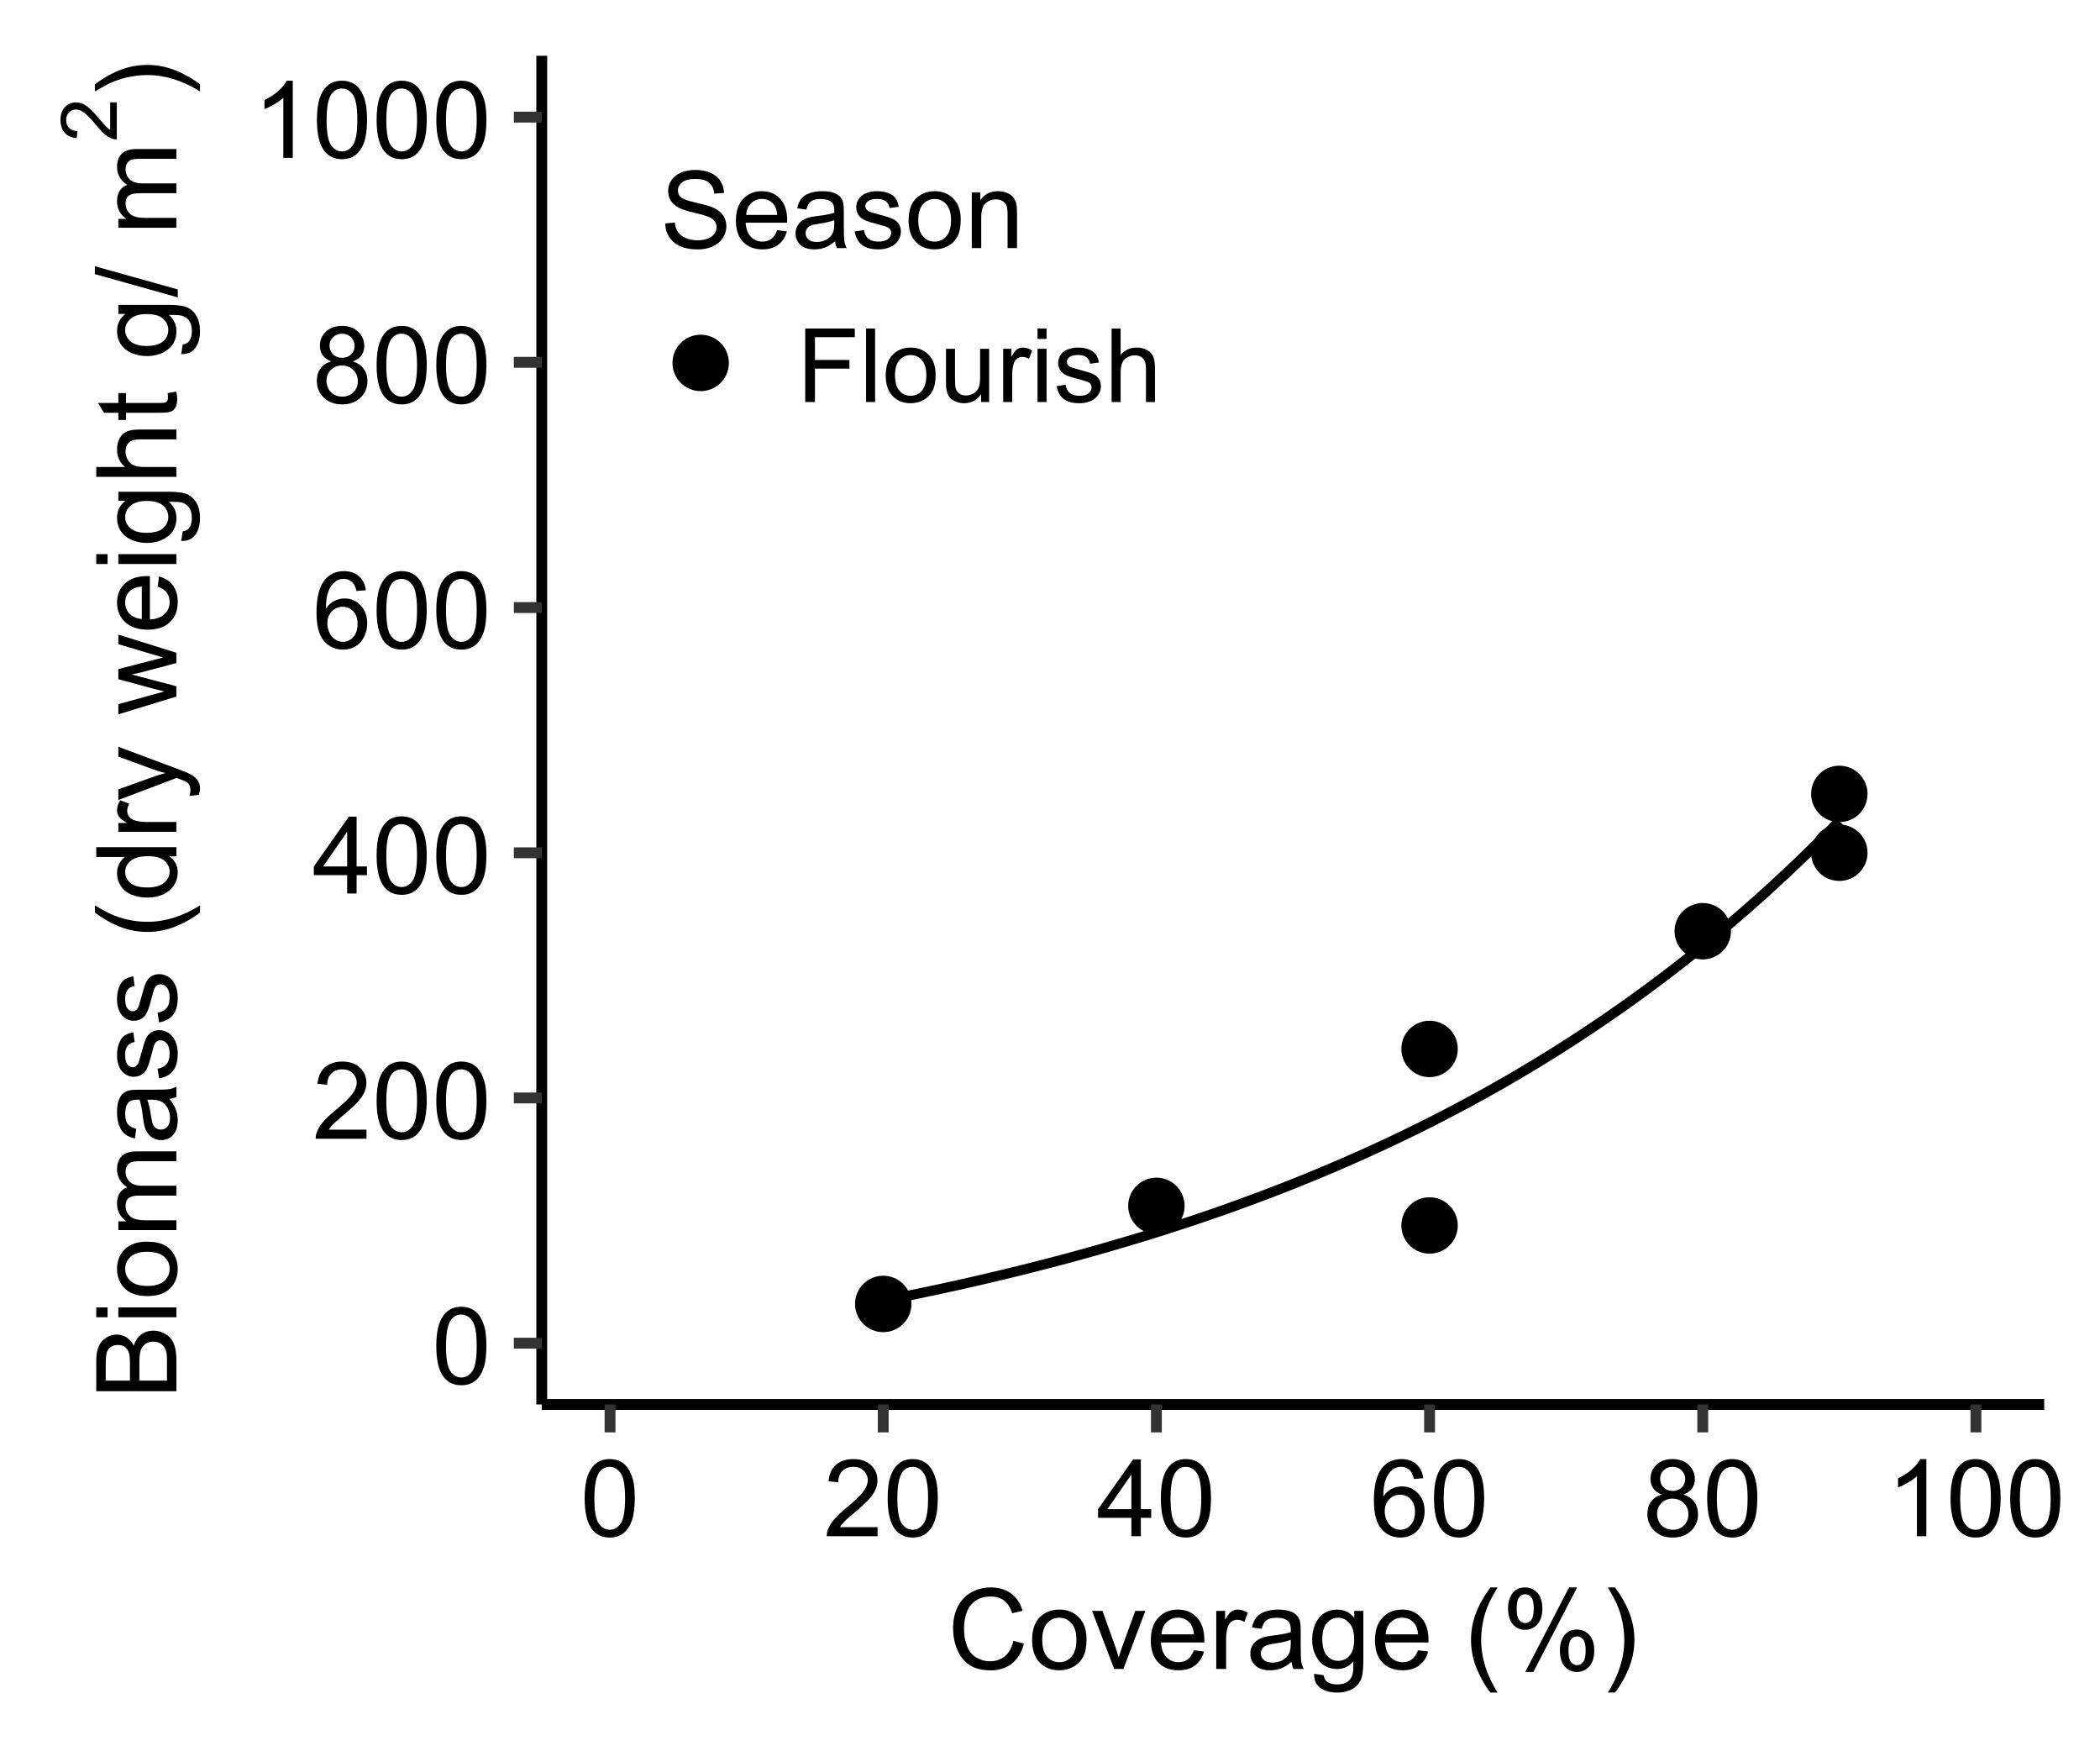 <?xml version="1.0" encoding="UTF-8"?>
<svg xmlns="http://www.w3.org/2000/svg" xmlns:xlink="http://www.w3.org/1999/xlink" width="450" height="374" viewBox="0 0 450 374">
<defs>
<g>
<g id="glyph-0-0">
<path d="M 0.953 -8.121 C 0.953 -10.066 1.156 -11.633 1.555 -12.82 C 1.957 -14.008 2.551 -14.922 3.34 -15.566 C 4.133 -16.211 5.125 -16.531 6.324 -16.531 C 7.207 -16.531 7.98 -16.352 8.648 -15.996 C 9.312 -15.641 9.863 -15.129 10.297 -14.461 C 10.734 -13.789 11.074 -12.973 11.32 -12.012 C 11.566 -11.051 11.691 -9.75 11.691 -8.121 C 11.691 -6.188 11.492 -4.629 11.094 -3.441 C 10.699 -2.254 10.105 -1.34 9.316 -0.691 C 8.527 -0.043 7.527 0.281 6.324 0.281 C 4.734 0.281 3.488 -0.289 2.582 -1.426 C 1.496 -2.797 0.953 -5.027 0.953 -8.121 M 3.031 -8.121 C 3.031 -5.418 3.348 -3.617 3.98 -2.723 C 4.613 -1.828 5.395 -1.383 6.324 -1.383 C 7.25 -1.383 8.031 -1.832 8.664 -2.73 C 9.297 -3.629 9.613 -5.426 9.613 -8.121 C 9.613 -10.828 9.297 -12.629 8.664 -13.523 C 8.031 -14.414 7.242 -14.859 6.301 -14.859 C 5.371 -14.859 4.629 -14.465 4.078 -13.68 C 3.379 -12.676 3.031 -10.824 3.031 -8.121 Z M 3.031 -8.121 "/>
</g>
<g id="glyph-0-1">
<path d="M 11.578 -1.941 L 11.578 0 L 0.695 0 C 0.68 -0.488 0.762 -0.953 0.934 -1.402 C 1.211 -2.145 1.652 -2.875 2.262 -3.594 C 2.875 -4.312 3.754 -5.145 4.906 -6.086 C 6.695 -7.555 7.906 -8.715 8.535 -9.574 C 9.164 -10.43 9.477 -11.242 9.477 -12.004 C 9.477 -12.805 9.191 -13.48 8.621 -14.031 C 8.047 -14.582 7.301 -14.859 6.379 -14.859 C 5.406 -14.859 4.625 -14.566 4.043 -13.98 C 3.461 -13.398 3.164 -12.59 3.156 -11.555 L 1.078 -11.77 C 1.219 -13.32 1.754 -14.5 2.684 -15.312 C 3.613 -16.125 4.859 -16.531 6.422 -16.531 C 8.004 -16.531 9.254 -16.094 10.176 -15.219 C 11.094 -14.34 11.555 -13.254 11.555 -11.961 C 11.555 -11.301 11.422 -10.652 11.152 -10.016 C 10.883 -9.383 10.434 -8.711 9.809 -8.008 C 9.184 -7.305 8.145 -6.336 6.695 -5.109 C 5.48 -4.09 4.703 -3.402 4.359 -3.039 C 4.012 -2.676 3.727 -2.309 3.504 -1.941 Z M 11.578 -1.941 "/>
</g>
<g id="glyph-0-2">
<path d="M 7.434 0 L 7.434 -3.941 L 0.293 -3.941 L 0.293 -5.797 L 7.805 -16.465 L 9.457 -16.465 L 9.457 -5.797 L 11.68 -5.797 L 11.68 -3.941 L 9.457 -3.941 L 9.457 0 L 7.434 0 M 7.434 -5.797 L 7.434 -13.219 L 2.281 -5.797 Z M 7.434 -5.797 "/>
</g>
<g id="glyph-0-3">
<path d="M 11.445 -12.434 L 9.434 -12.273 C 9.254 -13.07 9 -13.645 8.672 -14.004 C 8.125 -14.582 7.449 -14.867 6.648 -14.867 C 6.004 -14.867 5.438 -14.688 4.953 -14.328 C 4.316 -13.867 3.816 -13.188 3.449 -12.297 C 3.082 -11.406 2.891 -10.137 2.875 -8.492 C 3.363 -9.23 3.957 -9.781 4.66 -10.141 C 5.363 -10.5 6.102 -10.68 6.875 -10.68 C 8.219 -10.68 9.367 -10.184 10.316 -9.191 C 11.262 -8.199 11.734 -6.918 11.734 -5.344 C 11.734 -4.312 11.512 -3.352 11.066 -2.465 C 10.621 -1.578 10.012 -0.898 9.23 -0.426 C 8.453 0.043 7.57 0.281 6.582 0.281 C 4.898 0.281 3.523 -0.34 2.461 -1.578 C 1.395 -2.816 0.863 -4.859 0.863 -7.703 C 0.863 -10.887 1.453 -13.199 2.629 -14.645 C 3.652 -15.902 5.035 -16.531 6.773 -16.531 C 8.066 -16.531 9.129 -16.168 9.957 -15.441 C 10.781 -14.715 11.277 -13.711 11.445 -12.434 M 3.188 -5.336 C 3.188 -4.637 3.336 -3.973 3.633 -3.336 C 3.93 -2.699 4.344 -2.215 4.875 -1.883 C 5.406 -1.547 5.965 -1.383 6.547 -1.383 C 7.402 -1.383 8.133 -1.727 8.75 -2.414 C 9.363 -3.102 9.668 -4.039 9.668 -5.223 C 9.668 -6.359 9.367 -7.258 8.758 -7.91 C 8.152 -8.566 7.391 -8.895 6.469 -8.895 C 5.555 -8.895 4.781 -8.566 4.145 -7.91 C 3.508 -7.258 3.188 -6.398 3.188 -5.336 Z M 3.188 -5.336 "/>
</g>
<g id="glyph-0-4">
<path d="M 4.066 -8.93 C 3.227 -9.234 2.605 -9.672 2.203 -10.242 C 1.797 -10.812 1.594 -11.492 1.594 -12.285 C 1.594 -13.484 2.023 -14.492 2.887 -15.309 C 3.746 -16.125 4.895 -16.531 6.324 -16.531 C 7.762 -16.531 8.918 -16.113 9.793 -15.277 C 10.668 -14.445 11.105 -13.43 11.105 -12.23 C 11.105 -11.465 10.906 -10.801 10.508 -10.238 C 10.105 -9.672 9.496 -9.234 8.68 -8.93 C 9.691 -8.598 10.461 -8.066 10.988 -7.332 C 11.516 -6.602 11.781 -5.723 11.781 -4.707 C 11.781 -3.297 11.281 -2.113 10.289 -1.156 C 9.293 -0.199 7.98 0.281 6.355 0.281 C 4.73 0.281 3.422 -0.199 2.426 -1.164 C 1.43 -2.125 0.934 -3.324 0.934 -4.762 C 0.934 -5.832 1.203 -6.73 1.746 -7.453 C 2.289 -8.176 3.062 -8.668 4.066 -8.93 M 3.66 -12.352 C 3.66 -11.574 3.91 -10.938 4.414 -10.445 C 4.914 -9.949 5.566 -9.703 6.367 -9.703 C 7.145 -9.703 7.785 -9.949 8.281 -10.438 C 8.781 -10.93 9.027 -11.531 9.031 -12.242 C 9.027 -12.984 8.773 -13.605 8.262 -14.109 C 7.746 -14.617 7.109 -14.867 6.344 -14.867 C 5.574 -14.867 4.934 -14.621 4.426 -14.129 C 3.914 -13.633 3.66 -13.043 3.66 -12.352 M 3.008 -4.75 C 3.008 -4.176 3.145 -3.617 3.418 -3.078 C 3.691 -2.539 4.098 -2.121 4.637 -1.824 C 5.176 -1.527 5.758 -1.383 6.379 -1.383 C 7.344 -1.383 8.141 -1.691 8.77 -2.312 C 9.398 -2.934 9.715 -3.727 9.715 -4.684 C 9.715 -5.656 9.391 -6.461 8.742 -7.098 C 8.094 -7.734 7.285 -8.051 6.312 -8.051 C 5.359 -8.051 4.574 -7.738 3.949 -7.109 C 3.324 -6.48 3.008 -5.695 3.008 -4.75 Z M 3.008 -4.75 "/>
</g>
<g id="glyph-0-5">
<path d="M 8.57 0 L 6.547 0 L 6.547 -12.883 C 6.062 -12.418 5.422 -11.953 4.633 -11.488 C 3.844 -11.023 3.133 -10.676 2.504 -10.445 L 2.504 -12.398 C 3.637 -12.93 4.625 -13.574 5.469 -14.328 C 6.316 -15.086 6.914 -15.82 7.266 -16.531 L 8.57 -16.531 Z M 8.57 0 "/>
</g>
<g id="glyph-0-6">
<path d="M 1.031 -5.289 L 3.09 -5.469 C 3.188 -4.645 3.414 -3.969 3.77 -3.441 C 4.125 -2.914 4.676 -2.488 5.426 -2.16 C 6.172 -1.836 7.016 -1.672 7.953 -1.672 C 8.781 -1.672 9.516 -1.797 10.152 -2.043 C 10.789 -2.289 11.262 -2.629 11.574 -3.059 C 11.883 -3.492 12.039 -3.961 12.039 -4.469 C 12.039 -4.984 11.891 -5.438 11.59 -5.824 C 11.289 -6.207 10.797 -6.531 10.109 -6.793 C 9.664 -6.965 8.688 -7.234 7.176 -7.598 C 5.664 -7.961 4.605 -8.305 4 -8.625 C 3.211 -9.035 2.625 -9.547 2.242 -10.156 C 1.855 -10.77 1.664 -11.453 1.664 -12.207 C 1.664 -13.039 1.898 -13.816 2.371 -14.539 C 2.84 -15.262 3.531 -15.809 4.438 -16.184 C 5.344 -16.559 6.348 -16.746 7.457 -16.746 C 8.676 -16.746 9.754 -16.547 10.688 -16.156 C 11.617 -15.762 12.336 -15.184 12.836 -14.422 C 13.34 -13.656 13.609 -12.793 13.645 -11.824 L 11.555 -11.668 C 11.445 -12.711 11.062 -13.496 10.418 -14.027 C 9.77 -14.559 8.812 -14.824 7.547 -14.824 C 6.23 -14.824 5.27 -14.582 4.668 -14.102 C 4.062 -13.617 3.762 -13.035 3.762 -12.352 C 3.762 -11.762 3.977 -11.273 4.402 -10.895 C 4.82 -10.512 5.918 -10.121 7.688 -9.719 C 9.457 -9.32 10.672 -8.969 11.332 -8.672 C 12.289 -8.227 12.996 -7.668 13.453 -6.992 C 13.91 -6.312 14.141 -5.531 14.141 -4.648 C 14.141 -3.773 13.887 -2.949 13.387 -2.172 C 12.887 -1.398 12.164 -0.797 11.227 -0.363 C 10.285 0.066 9.227 0.281 8.051 0.281 C 6.562 0.281 5.312 0.062 4.309 -0.371 C 3.301 -0.805 2.512 -1.457 1.938 -2.332 C 1.363 -3.203 1.062 -4.188 1.031 -5.289 Z M 1.031 -5.289 "/>
</g>
<g id="glyph-0-7">
<path d="M 9.68 -3.84 L 11.77 -3.582 C 11.441 -2.363 10.828 -1.414 9.938 -0.742 C 9.047 -0.066 7.91 0.27 6.523 0.27 C 4.781 0.27 3.398 -0.27 2.375 -1.344 C 1.352 -2.418 0.844 -3.922 0.844 -5.863 C 0.844 -7.867 1.359 -9.426 2.391 -10.535 C 3.426 -11.641 4.766 -12.195 6.414 -12.195 C 8.008 -12.195 9.309 -11.652 10.32 -10.566 C 11.332 -9.48 11.836 -7.953 11.836 -5.984 C 11.836 -5.867 11.832 -5.688 11.824 -5.445 L 2.93 -5.445 C 3.008 -4.137 3.375 -3.133 4.043 -2.438 C 4.711 -1.742 5.539 -1.391 6.535 -1.391 C 7.277 -1.391 7.91 -1.586 8.434 -1.977 C 8.957 -2.367 9.375 -2.988 9.68 -3.84 M 3.043 -7.109 L 9.703 -7.109 C 9.613 -8.113 9.359 -8.863 8.938 -9.367 C 8.297 -10.145 7.461 -10.535 6.434 -10.535 C 5.508 -10.535 4.727 -10.223 4.094 -9.602 C 3.461 -8.98 3.109 -8.148 3.043 -7.109 Z M 3.043 -7.109 "/>
</g>
<g id="glyph-0-8">
<path d="M 9.297 -1.473 C 8.551 -0.836 7.828 -0.387 7.137 -0.125 C 6.445 0.137 5.703 0.27 4.906 0.27 C 3.598 0.27 2.59 -0.051 1.887 -0.691 C 1.184 -1.332 0.832 -2.148 0.832 -3.145 C 0.832 -3.727 0.965 -4.262 1.23 -4.746 C 1.496 -5.227 1.844 -5.617 2.273 -5.906 C 2.703 -6.199 3.188 -6.422 3.727 -6.57 C 4.125 -6.676 4.723 -6.777 5.523 -6.875 C 7.156 -7.066 8.359 -7.301 9.129 -7.57 C 9.137 -7.848 9.141 -8.023 9.141 -8.098 C 9.141 -8.922 8.949 -9.5 8.57 -9.836 C 8.051 -10.293 7.285 -10.523 6.266 -10.523 C 5.316 -10.523 4.613 -10.355 4.16 -10.023 C 3.707 -9.691 3.371 -9.102 3.156 -8.254 L 1.18 -8.523 C 1.359 -9.371 1.656 -10.055 2.066 -10.574 C 2.477 -11.094 3.074 -11.496 3.852 -11.773 C 4.629 -12.055 5.531 -12.195 6.559 -12.195 C 7.578 -12.195 8.402 -12.078 9.039 -11.836 C 9.676 -11.598 10.145 -11.297 10.445 -10.934 C 10.742 -10.57 10.953 -10.109 11.074 -9.559 C 11.141 -9.211 11.176 -8.59 11.176 -7.691 L 11.176 -4.996 C 11.176 -3.117 11.219 -1.93 11.305 -1.434 C 11.391 -0.934 11.559 -0.457 11.812 0 L 9.703 0 C 9.492 -0.418 9.359 -0.91 9.297 -1.473 M 9.129 -5.984 C 8.398 -5.688 7.297 -5.434 5.828 -5.223 C 4.996 -5.102 4.41 -4.969 4.066 -4.816 C 3.723 -4.668 3.457 -4.449 3.27 -4.16 C 3.082 -3.871 2.988 -3.551 2.988 -3.199 C 2.988 -2.66 3.191 -2.211 3.598 -1.852 C 4.008 -1.492 4.605 -1.312 5.391 -1.312 C 6.168 -1.312 6.863 -1.484 7.469 -1.824 C 8.074 -2.164 8.52 -2.633 8.805 -3.223 C 9.023 -3.68 9.129 -4.355 9.129 -5.246 Z M 9.129 -5.984 "/>
</g>
<g id="glyph-0-9">
<path d="M 0.707 -3.559 L 2.707 -3.875 C 2.82 -3.074 3.133 -2.461 3.645 -2.031 C 4.156 -1.605 4.875 -1.391 5.797 -1.391 C 6.723 -1.391 7.414 -1.582 7.859 -1.961 C 8.312 -2.336 8.535 -2.781 8.535 -3.289 C 8.535 -3.746 8.336 -4.105 7.941 -4.367 C 7.664 -4.547 6.973 -4.777 5.875 -5.055 C 4.391 -5.43 3.363 -5.75 2.789 -6.023 C 2.219 -6.297 1.785 -6.676 1.488 -7.16 C 1.191 -7.641 1.043 -8.176 1.043 -8.758 C 1.043 -9.293 1.168 -9.785 1.41 -10.238 C 1.652 -10.691 1.984 -11.066 2.402 -11.367 C 2.719 -11.598 3.145 -11.793 3.688 -11.953 C 4.23 -12.117 4.812 -12.195 5.438 -12.195 C 6.371 -12.195 7.191 -12.062 7.902 -11.793 C 8.609 -11.523 9.129 -11.156 9.469 -10.695 C 9.805 -10.238 10.035 -9.621 10.164 -8.852 L 8.188 -8.578 C 8.098 -9.195 7.836 -9.672 7.406 -10.016 C 6.977 -10.363 6.367 -10.535 5.582 -10.535 C 4.652 -10.535 3.992 -10.379 3.594 -10.074 C 3.195 -9.766 3 -9.406 3 -8.996 C 3 -8.734 3.082 -8.496 3.246 -8.289 C 3.41 -8.07 3.668 -7.891 4.02 -7.75 C 4.223 -7.676 4.816 -7.5 5.805 -7.234 C 7.234 -6.852 8.234 -6.539 8.801 -6.293 C 9.363 -6.051 9.809 -5.699 10.129 -5.234 C 10.453 -4.77 10.613 -4.191 10.613 -3.504 C 10.613 -2.828 10.418 -2.195 10.023 -1.602 C 9.629 -1.004 9.062 -0.543 8.32 -0.219 C 7.582 0.105 6.742 0.27 5.805 0.27 C 4.258 0.27 3.074 -0.051 2.262 -0.695 C 1.449 -1.34 0.934 -2.293 0.707 -3.559 Z M 0.707 -3.559 "/>
</g>
<g id="glyph-0-10">
<path d="M 0.766 -5.965 C 0.766 -8.172 1.379 -9.809 2.605 -10.871 C 3.633 -11.754 4.883 -12.195 6.355 -12.195 C 7.996 -12.195 9.336 -11.66 10.375 -10.586 C 11.418 -9.512 11.938 -8.027 11.938 -6.133 C 11.938 -4.598 11.707 -3.391 11.246 -2.512 C 10.785 -1.629 10.117 -0.945 9.238 -0.461 C 8.355 0.027 7.398 0.27 6.355 0.27 C 4.688 0.27 3.336 -0.266 2.309 -1.336 C 1.277 -2.406 0.766 -3.949 0.766 -5.965 M 2.84 -5.965 C 2.84 -4.438 3.176 -3.293 3.84 -2.531 C 4.508 -1.773 5.344 -1.391 6.355 -1.391 C 7.359 -1.391 8.195 -1.773 8.859 -2.539 C 9.527 -3.301 9.859 -4.465 9.859 -6.031 C 9.859 -7.504 9.523 -8.625 8.855 -9.383 C 8.184 -10.145 7.352 -10.523 6.355 -10.523 C 5.344 -10.523 4.508 -10.145 3.84 -9.391 C 3.176 -8.633 2.84 -7.492 2.84 -5.965 Z M 2.84 -5.965 "/>
</g>
<g id="glyph-0-11">
<path d="M 1.516 0 L 1.516 -11.926 L 3.336 -11.926 L 3.336 -10.23 C 4.211 -11.543 5.477 -12.195 7.133 -12.195 C 7.852 -12.195 8.512 -12.066 9.113 -11.809 C 9.715 -11.551 10.168 -11.211 10.469 -10.793 C 10.766 -10.375 10.977 -9.875 11.094 -9.297 C 11.172 -8.926 11.207 -8.27 11.207 -7.332 L 11.207 0 L 9.188 0 L 9.188 -7.254 C 9.188 -8.078 9.109 -8.695 8.949 -9.102 C 8.793 -9.512 8.516 -9.836 8.113 -10.078 C 7.715 -10.324 7.242 -10.445 6.703 -10.445 C 5.844 -10.445 5.102 -10.172 4.477 -9.625 C 3.852 -9.078 3.539 -8.039 3.539 -6.516 L 3.539 0 Z M 1.516 0 "/>
</g>
<g id="glyph-1-0">
<path d="M 14.109 -6.023 L 16.383 -5.449 C 15.906 -3.582 15.047 -2.156 13.812 -1.18 C 12.57 -0.199 11.059 0.293 9.27 0.293 C 7.418 0.293 5.914 -0.086 4.75 -0.836 C 3.594 -1.59 2.707 -2.684 2.102 -4.113 C 1.496 -5.543 1.195 -7.078 1.195 -8.719 C 1.195 -10.508 1.535 -12.066 2.219 -13.398 C 2.902 -14.73 3.875 -15.742 5.141 -16.438 C 6.398 -17.125 7.789 -17.473 9.305 -17.473 C 11.023 -17.473 12.469 -17.035 13.641 -16.16 C 14.812 -15.285 15.629 -14.055 16.09 -12.469 L 13.852 -11.941 C 13.453 -13.191 12.875 -14.102 12.117 -14.672 C 11.359 -15.242 10.406 -15.527 9.258 -15.527 C 7.938 -15.527 6.832 -15.211 5.945 -14.578 C 5.059 -13.945 4.438 -13.094 4.078 -12.031 C 3.719 -10.961 3.539 -9.863 3.539 -8.73 C 3.539 -7.27 3.75 -5.992 4.18 -4.906 C 4.602 -3.812 5.266 -3 6.164 -2.461 C 7.062 -1.922 8.035 -1.652 9.082 -1.652 C 10.355 -1.652 11.434 -2.02 12.316 -2.754 C 13.199 -3.488 13.797 -4.578 14.109 -6.023 Z M 14.109 -6.023 "/>
</g>
<g id="glyph-1-1">
<path d="M 0.797 -6.223 C 0.797 -8.527 1.438 -10.234 2.719 -11.344 C 3.789 -12.266 5.094 -12.727 6.633 -12.727 C 8.344 -12.727 9.742 -12.164 10.828 -11.047 C 11.914 -9.922 12.457 -8.375 12.457 -6.398 C 12.457 -4.797 12.219 -3.535 11.734 -2.617 C 11.258 -1.699 10.555 -0.988 9.641 -0.48 C 8.719 0.027 7.719 0.281 6.633 0.281 C 4.891 0.281 3.48 -0.277 2.406 -1.395 C 1.332 -2.512 0.797 -4.121 0.797 -6.223 M 2.965 -6.223 C 2.965 -4.629 3.312 -3.434 4.008 -2.641 C 4.703 -1.852 5.578 -1.453 6.633 -1.453 C 7.68 -1.453 8.551 -1.852 9.246 -2.648 C 9.941 -3.445 10.289 -4.66 10.289 -6.293 C 10.289 -7.832 9.938 -8.996 9.242 -9.789 C 8.539 -10.582 7.672 -10.98 6.633 -10.98 C 5.578 -10.98 4.703 -10.586 4.008 -9.797 C 3.312 -9.008 2.965 -7.816 2.965 -6.223 Z M 2.965 -6.223 "/>
</g>
<g id="glyph-1-2">
<path d="M 5.039 0 L 0.305 -12.445 L 2.531 -12.445 L 5.203 -4.992 C 5.492 -4.188 5.758 -3.352 6 -2.484 C 6.188 -3.141 6.449 -3.93 6.785 -4.852 L 9.551 -12.445 L 11.719 -12.445 L 7.008 0 Z M 5.039 0 "/>
</g>
<g id="glyph-1-3">
<path d="M 10.102 -4.008 L 12.281 -3.738 C 11.938 -2.465 11.301 -1.477 10.371 -0.773 C 9.441 -0.07 8.254 0.281 6.809 0.281 C 4.988 0.281 3.547 -0.281 2.477 -1.398 C 1.414 -2.52 0.879 -4.094 0.879 -6.117 C 0.879 -8.211 1.418 -9.836 2.496 -10.992 C 3.574 -12.148 4.973 -12.727 6.691 -12.727 C 8.355 -12.727 9.715 -12.16 10.77 -11.027 C 11.824 -9.895 12.352 -8.301 12.352 -6.246 C 12.352 -6.121 12.348 -5.934 12.34 -5.684 L 3.059 -5.684 C 3.137 -4.316 3.523 -3.27 4.219 -2.543 C 4.914 -1.816 5.781 -1.453 6.82 -1.453 C 7.594 -1.453 8.254 -1.656 8.801 -2.062 C 9.348 -2.469 9.781 -3.117 10.102 -4.008 M 3.176 -7.418 L 10.125 -7.418 C 10.031 -8.465 9.766 -9.25 9.328 -9.773 C 8.656 -10.586 7.785 -10.992 6.715 -10.992 C 5.746 -10.992 4.93 -10.668 4.273 -10.02 C 3.609 -9.371 3.246 -8.504 3.176 -7.418 Z M 3.176 -7.418 "/>
</g>
<g id="glyph-1-4">
<path d="M 1.559 0 L 1.559 -12.445 L 3.457 -12.445 L 3.457 -10.559 C 3.941 -11.441 4.391 -12.023 4.797 -12.305 C 5.207 -12.586 5.66 -12.727 6.152 -12.727 C 6.863 -12.727 7.586 -12.5 8.32 -12.047 L 7.594 -10.09 C 7.078 -10.395 6.562 -10.547 6.047 -10.547 C 5.586 -10.547 5.172 -10.406 4.805 -10.133 C 4.438 -9.852 4.176 -9.469 4.02 -8.977 C 3.785 -8.227 3.668 -7.406 3.668 -6.516 L 3.668 0 Z M 1.559 0 "/>
</g>
<g id="glyph-1-5">
<path d="M 9.703 -1.535 C 8.922 -0.871 8.168 -0.402 7.445 -0.129 C 6.723 0.145 5.949 0.281 5.121 0.281 C 3.754 0.281 2.703 -0.055 1.969 -0.719 C 1.234 -1.387 0.867 -2.242 0.867 -3.281 C 0.867 -3.891 1.004 -4.445 1.281 -4.953 C 1.559 -5.453 1.922 -5.859 2.375 -6.164 C 2.82 -6.469 3.328 -6.699 3.891 -6.855 C 4.305 -6.965 4.93 -7.07 5.766 -7.172 C 7.469 -7.375 8.723 -7.617 9.527 -7.898 C 9.535 -8.188 9.539 -8.371 9.539 -8.449 C 9.539 -9.309 9.34 -9.914 8.941 -10.266 C 8.402 -10.742 7.602 -10.98 6.539 -10.98 C 5.547 -10.98 4.812 -10.805 4.344 -10.461 C 3.867 -10.109 3.52 -9.496 3.293 -8.613 L 1.23 -8.895 C 1.418 -9.777 1.727 -10.488 2.156 -11.031 C 2.586 -11.574 3.207 -11.992 4.02 -12.289 C 4.832 -12.578 5.773 -12.727 6.844 -12.727 C 7.906 -12.727 8.77 -12.602 9.434 -12.352 C 10.098 -12.102 10.586 -11.785 10.898 -11.406 C 11.211 -11.027 11.43 -10.551 11.555 -9.973 C 11.625 -9.613 11.66 -8.965 11.66 -8.027 L 11.66 -5.215 C 11.66 -3.254 11.703 -2.012 11.797 -1.492 C 11.883 -0.973 12.062 -0.477 12.328 0 L 10.125 0 C 9.906 -0.438 9.766 -0.949 9.703 -1.535 M 9.527 -6.246 C 8.762 -5.934 7.613 -5.668 6.082 -5.449 C 5.215 -5.324 4.602 -5.184 4.242 -5.027 C 3.883 -4.871 3.605 -4.641 3.41 -4.344 C 3.215 -4.039 3.117 -3.707 3.117 -3.34 C 3.117 -2.777 3.328 -2.309 3.758 -1.934 C 4.18 -1.559 4.805 -1.371 5.625 -1.371 C 6.438 -1.371 7.16 -1.547 7.793 -1.906 C 8.426 -2.258 8.891 -2.746 9.188 -3.363 C 9.414 -3.84 9.527 -4.543 9.527 -5.473 Z M 9.527 -6.246 "/>
</g>
<g id="glyph-1-6">
<path d="M 1.195 1.031 L 3.246 1.336 C 3.332 1.969 3.57 2.43 3.961 2.719 C 4.484 3.109 5.199 3.305 6.105 3.305 C 7.082 3.305 7.836 3.109 8.367 2.719 C 8.898 2.328 9.258 1.781 9.445 1.078 C 9.555 0.648 9.605 -0.254 9.598 -1.629 C 8.676 -0.543 7.527 0 6.152 0 C 4.441 0 3.117 -0.617 2.18 -1.852 C 1.242 -3.086 0.773 -4.566 0.773 -6.293 C 0.773 -7.48 0.988 -8.574 1.418 -9.578 C 1.848 -10.582 2.469 -11.359 3.289 -11.906 C 4.102 -12.453 5.062 -12.727 6.164 -12.727 C 7.633 -12.727 8.844 -12.133 9.797 -10.945 L 9.797 -12.445 L 11.742 -12.445 L 11.742 -1.688 C 11.742 0.25 11.543 1.625 11.148 2.43 C 10.754 3.242 10.133 3.879 9.273 4.348 C 8.422 4.816 7.367 5.051 6.117 5.051 C 4.633 5.051 3.434 4.719 2.52 4.047 C 1.605 3.383 1.164 2.375 1.195 1.031 M 2.941 -6.445 C 2.941 -4.812 3.266 -3.621 3.914 -2.871 C 4.562 -2.121 5.375 -1.746 6.352 -1.746 C 7.32 -1.746 8.133 -2.117 8.789 -2.867 C 9.445 -3.609 9.773 -4.781 9.773 -6.375 C 9.773 -7.898 9.434 -9.047 8.758 -9.82 C 8.082 -10.594 7.27 -10.98 6.316 -10.98 C 5.379 -10.98 4.582 -10.602 3.926 -9.836 C 3.27 -9.078 2.941 -7.945 2.941 -6.445 Z M 2.941 -6.445 "/>
</g>
<g id="glyph-1-7">
</g>
<g id="glyph-1-8">
<path d="M 5.613 5.051 C 4.449 3.582 3.465 1.863 2.66 -0.105 C 1.855 -2.074 1.453 -4.113 1.453 -6.223 C 1.453 -8.082 1.754 -9.863 2.355 -11.566 C 3.059 -13.543 4.145 -15.512 5.613 -17.473 L 7.125 -17.473 C 6.18 -15.848 5.555 -14.688 5.25 -13.992 C 4.773 -12.914 4.398 -11.789 4.125 -10.617 C 3.789 -9.156 3.621 -7.688 3.621 -6.211 C 3.621 -2.453 4.789 1.301 7.125 5.051 Z M 5.613 5.051 "/>
</g>
<g id="glyph-1-9">
<path d="M 1.395 -13.055 C 1.395 -14.281 1.703 -15.324 2.32 -16.184 C 2.938 -17.043 3.832 -17.473 5.004 -17.473 C 6.082 -17.473 6.973 -17.086 7.68 -16.32 C 8.387 -15.547 8.742 -14.418 8.742 -12.926 C 8.742 -11.473 8.383 -10.352 7.672 -9.57 C 6.953 -8.781 6.074 -8.391 5.027 -8.391 C 3.988 -8.391 3.125 -8.777 2.43 -9.551 C 1.742 -10.324 1.395 -11.492 1.395 -13.055 M 5.062 -16.02 C 4.539 -16.02 4.102 -15.793 3.758 -15.34 C 3.406 -14.887 3.234 -14.055 3.234 -12.844 C 3.234 -11.742 3.41 -10.965 3.762 -10.516 C 4.113 -10.066 4.547 -9.844 5.062 -9.844 C 5.594 -9.844 6.031 -10.07 6.383 -10.523 C 6.727 -10.977 6.902 -11.805 6.902 -13.008 C 6.902 -14.117 6.727 -14.895 6.375 -15.344 C 6.023 -15.793 5.586 -16.02 5.062 -16.02 M 5.074 0.633 L 14.473 -17.473 L 16.184 -17.473 L 6.82 0.633 L 5.074 0.633 M 12.504 -4.031 C 12.504 -5.266 12.812 -6.312 13.43 -7.164 C 14.047 -8.023 14.945 -8.449 16.125 -8.449 C 17.203 -8.449 18.094 -8.062 18.805 -7.297 C 19.508 -6.523 19.863 -5.395 19.863 -3.902 C 19.863 -2.449 19.504 -1.328 18.789 -0.547 C 18.078 0.238 17.191 0.633 16.137 0.633 C 15.098 0.633 14.234 0.242 13.539 -0.531 C 12.852 -1.309 12.504 -2.477 12.504 -4.031 M 16.184 -6.996 C 15.652 -6.996 15.211 -6.77 14.867 -6.316 C 14.516 -5.863 14.344 -5.031 14.344 -3.82 C 14.344 -2.727 14.52 -1.953 14.871 -1.5 C 15.223 -1.047 15.656 -0.82 16.172 -0.82 C 16.711 -0.82 17.152 -1.047 17.5 -1.5 C 17.848 -1.953 18.023 -2.781 18.023 -3.984 C 18.023 -5.094 17.848 -5.871 17.496 -6.32 C 17.145 -6.77 16.707 -6.996 16.184 -6.996 Z M 16.184 -6.996 "/>
</g>
<g id="glyph-1-10">
<path d="M 2.965 5.051 L 1.453 5.051 C 3.789 1.301 4.957 -2.453 4.957 -6.211 C 4.957 -7.68 4.789 -9.137 4.453 -10.582 C 4.188 -11.754 3.816 -12.879 3.34 -13.957 C 3.035 -14.66 2.406 -15.832 1.453 -17.473 L 2.965 -17.473 C 4.434 -15.512 5.52 -13.543 6.223 -11.566 C 6.824 -9.863 7.125 -8.082 7.125 -6.223 C 7.125 -4.113 6.719 -2.074 5.914 -0.105 C 5.102 1.863 4.121 3.582 2.965 5.051 Z M 2.965 5.051 "/>
</g>
<g id="glyph-2-0">
<path d="M 0 -1.758 L -17.18 -1.758 L -17.18 -8.203 C -17.18 -9.516 -17.004 -10.566 -16.656 -11.363 C -16.309 -12.152 -15.773 -12.773 -15.055 -13.227 C -14.328 -13.672 -13.574 -13.898 -12.785 -13.898 C -12.051 -13.898 -11.359 -13.699 -10.711 -13.301 C -10.062 -12.902 -9.539 -12.301 -9.141 -11.496 C -8.836 -12.535 -8.316 -13.332 -7.582 -13.891 C -6.848 -14.449 -5.98 -14.73 -4.98 -14.73 C -4.176 -14.73 -3.426 -14.562 -2.734 -14.219 C -2.043 -13.883 -1.512 -13.461 -1.137 -12.961 C -0.762 -12.461 -0.477 -11.832 -0.285 -11.078 C -0.098 -10.324 0 -9.402 0 -8.309 L 0 -1.758 M -9.961 -4.031 L -9.961 -7.746 C -9.961 -8.754 -10.027 -9.477 -10.16 -9.914 C -10.332 -10.492 -10.617 -10.93 -11.016 -11.219 C -11.414 -11.516 -11.914 -11.66 -12.516 -11.66 C -13.086 -11.66 -13.586 -11.523 -14.023 -11.25 C -14.453 -10.977 -14.75 -10.586 -14.914 -10.078 C -15.07 -9.57 -15.152 -8.699 -15.152 -7.465 L -15.152 -4.031 L -9.961 -4.031 M -2.027 -4.031 L -2.027 -8.309 C -2.027 -9.043 -2.055 -9.559 -2.109 -9.855 C -2.203 -10.379 -2.359 -10.816 -2.578 -11.168 C -2.797 -11.52 -3.113 -11.809 -3.531 -12.035 C -3.949 -12.262 -4.434 -12.375 -4.98 -12.375 C -5.621 -12.375 -6.176 -12.211 -6.648 -11.883 C -7.121 -11.555 -7.453 -11.098 -7.645 -10.516 C -7.836 -9.934 -7.934 -9.098 -7.934 -8.004 L -7.934 -4.031 Z M -2.027 -4.031 "/>
</g>
<g id="glyph-2-1">
<path d="M -14.754 -1.594 L -17.18 -1.594 L -17.18 -3.703 L -14.754 -3.703 L -14.754 -1.594 M 0 -1.594 L -12.445 -1.594 L -12.445 -3.703 L 0 -3.703 Z M 0 -1.594 "/>
</g>
<g id="glyph-2-2">
<path d="M -6.223 -0.797 C -8.527 -0.797 -10.234 -1.438 -11.344 -2.719 C -12.266 -3.789 -12.727 -5.094 -12.727 -6.633 C -12.727 -8.344 -12.164 -9.742 -11.047 -10.828 C -9.922 -11.914 -8.375 -12.457 -6.398 -12.457 C -4.797 -12.457 -3.535 -12.219 -2.617 -11.734 C -1.699 -11.258 -0.988 -10.555 -0.48 -9.641 C 0.027 -8.719 0.281 -7.719 0.281 -6.633 C 0.281 -4.891 -0.277 -3.48 -1.395 -2.406 C -2.512 -1.332 -4.121 -0.797 -6.223 -0.797 M -6.223 -2.965 C -4.629 -2.965 -3.434 -3.312 -2.641 -4.008 C -1.852 -4.703 -1.453 -5.578 -1.453 -6.633 C -1.453 -7.68 -1.852 -8.551 -2.648 -9.246 C -3.445 -9.941 -4.66 -10.289 -6.293 -10.289 C -7.832 -10.289 -8.996 -9.938 -9.789 -9.242 C -10.582 -8.539 -10.98 -7.672 -10.98 -6.633 C -10.98 -5.578 -10.586 -4.703 -9.797 -4.008 C -9.008 -3.312 -7.816 -2.965 -6.223 -2.965 Z M -6.223 -2.965 "/>
</g>
<g id="glyph-2-3">
<path d="M 0 -1.582 L -12.445 -1.582 L -12.445 -3.469 L -10.699 -3.469 C -11.309 -3.859 -11.797 -4.379 -12.172 -5.027 C -12.539 -5.676 -12.727 -6.414 -12.727 -7.242 C -12.727 -8.164 -12.535 -8.918 -12.152 -9.508 C -11.77 -10.098 -11.234 -10.516 -10.547 -10.758 C -12 -11.742 -12.727 -13.023 -12.727 -14.602 C -12.727 -15.836 -12.383 -16.785 -11.699 -17.449 C -11.016 -18.113 -9.965 -18.445 -8.543 -18.445 L 0 -18.445 L 0 -16.348 L -7.84 -16.348 C -8.684 -16.348 -9.289 -16.277 -9.66 -16.141 C -10.031 -16.004 -10.332 -15.758 -10.559 -15.398 C -10.785 -15.039 -10.898 -14.617 -10.898 -14.133 C -10.898 -13.258 -10.605 -12.531 -10.023 -11.953 C -9.441 -11.375 -8.512 -11.086 -7.23 -11.086 L 0 -11.086 L 0 -8.977 L -8.086 -8.977 C -9.023 -8.977 -9.727 -8.805 -10.195 -8.461 C -10.664 -8.117 -10.898 -7.555 -10.898 -6.773 C -10.898 -6.18 -10.742 -5.633 -10.43 -5.129 C -10.117 -4.625 -9.66 -4.258 -9.059 -4.031 C -8.457 -3.805 -7.59 -3.691 -6.457 -3.691 L 0 -3.691 Z M 0 -1.582 "/>
</g>
<g id="glyph-2-4">
<path d="M -1.535 -9.703 C -0.871 -8.922 -0.402 -8.168 -0.129 -7.445 C 0.145 -6.723 0.281 -5.949 0.281 -5.121 C 0.281 -3.754 -0.055 -2.703 -0.719 -1.969 C -1.387 -1.234 -2.242 -0.867 -3.281 -0.867 C -3.891 -0.867 -4.445 -1.004 -4.953 -1.285 C -5.453 -1.559 -5.859 -1.922 -6.164 -2.375 C -6.469 -2.82 -6.699 -3.328 -6.855 -3.891 C -6.965 -4.305 -7.07 -4.93 -7.172 -5.766 C -7.375 -7.469 -7.617 -8.723 -7.898 -9.527 C -8.188 -9.535 -8.371 -9.539 -8.449 -9.539 C -9.309 -9.539 -9.914 -9.34 -10.266 -8.941 C -10.742 -8.402 -10.98 -7.602 -10.98 -6.539 C -10.98 -5.547 -10.805 -4.812 -10.461 -4.344 C -10.109 -3.867 -9.496 -3.52 -8.613 -3.293 L -8.895 -1.23 C -9.777 -1.418 -10.488 -1.727 -11.031 -2.156 C -11.574 -2.586 -11.992 -3.207 -12.289 -4.02 C -12.578 -4.832 -12.727 -5.773 -12.727 -6.844 C -12.727 -7.906 -12.602 -8.77 -12.352 -9.434 C -12.102 -10.098 -11.785 -10.586 -11.406 -10.898 C -11.027 -11.211 -10.551 -11.43 -9.973 -11.555 C -9.613 -11.625 -8.965 -11.66 -8.027 -11.66 L -5.215 -11.66 C -3.254 -11.66 -2.012 -11.703 -1.492 -11.797 C -0.973 -11.883 -0.477 -12.062 0 -12.328 L 0 -10.125 C -0.438 -9.906 -0.949 -9.766 -1.535 -9.703 M -6.246 -9.527 C -5.934 -8.762 -5.668 -7.613 -5.449 -6.082 C -5.324 -5.215 -5.184 -4.602 -5.027 -4.242 C -4.871 -3.883 -4.641 -3.605 -4.344 -3.41 C -4.039 -3.215 -3.707 -3.117 -3.34 -3.117 C -2.777 -3.117 -2.309 -3.328 -1.934 -3.758 C -1.559 -4.18 -1.371 -4.805 -1.371 -5.625 C -1.371 -6.438 -1.547 -7.16 -1.902 -7.793 C -2.258 -8.426 -2.746 -8.891 -3.363 -9.188 C -3.84 -9.414 -4.543 -9.527 -5.473 -9.527 Z M -6.246 -9.527 "/>
</g>
<g id="glyph-2-5">
<path d="M -3.715 -0.738 L -4.043 -2.824 C -3.207 -2.941 -2.566 -3.266 -2.121 -3.805 C -1.676 -4.336 -1.453 -5.086 -1.453 -6.047 C -1.453 -7.016 -1.648 -7.734 -2.043 -8.203 C -2.438 -8.672 -2.902 -8.906 -3.434 -8.906 C -3.91 -8.906 -4.285 -8.699 -4.559 -8.285 C -4.746 -7.996 -4.984 -7.277 -5.273 -6.129 C -5.664 -4.582 -6 -3.512 -6.289 -2.914 C -6.57 -2.316 -6.969 -1.859 -7.469 -1.555 C -7.977 -1.242 -8.531 -1.09 -9.141 -1.09 C -9.695 -1.09 -10.207 -1.215 -10.68 -1.473 C -11.152 -1.723 -11.547 -2.07 -11.859 -2.508 C -12.102 -2.836 -12.305 -3.281 -12.477 -3.852 C -12.641 -4.414 -12.727 -5.023 -12.727 -5.672 C -12.727 -6.648 -12.586 -7.508 -12.305 -8.242 C -12.023 -8.98 -11.641 -9.527 -11.164 -9.879 C -10.68 -10.23 -10.039 -10.473 -9.234 -10.605 L -8.953 -8.543 C -9.594 -8.449 -10.094 -8.176 -10.453 -7.73 C -10.812 -7.277 -10.992 -6.645 -10.992 -5.824 C -10.992 -4.855 -10.832 -4.164 -10.512 -3.75 C -10.191 -3.336 -9.816 -3.129 -9.387 -3.129 C -9.113 -3.129 -8.867 -3.215 -8.648 -3.387 C -8.422 -3.559 -8.234 -3.828 -8.086 -4.195 C -8.008 -4.406 -7.828 -5.027 -7.547 -6.059 C -7.148 -7.551 -6.82 -8.59 -6.566 -9.18 C -6.312 -9.77 -5.945 -10.234 -5.461 -10.57 C -4.977 -10.906 -4.375 -11.074 -3.656 -11.074 C -2.953 -11.074 -2.289 -10.867 -1.668 -10.461 C -1.047 -10.047 -0.566 -9.457 -0.227 -8.684 C 0.109 -7.91 0.281 -7.035 0.281 -6.059 C 0.281 -4.441 -0.055 -3.207 -0.727 -2.359 C -1.398 -1.516 -2.395 -0.973 -3.715 -0.738 Z M -3.715 -0.738 "/>
</g>
<g id="glyph-2-6">
</g>
<g id="glyph-2-7">
<path d="M 5.051 -5.613 C 3.582 -4.449 1.863 -3.465 -0.105 -2.66 C -2.074 -1.855 -4.113 -1.453 -6.223 -1.453 C -8.082 -1.453 -9.863 -1.754 -11.566 -2.355 C -13.543 -3.059 -15.512 -4.145 -17.473 -5.613 L -17.473 -7.125 C -15.848 -6.18 -14.688 -5.555 -13.992 -5.25 C -12.914 -4.773 -11.789 -4.398 -10.617 -4.125 C -9.156 -3.789 -7.688 -3.621 -6.211 -3.621 C -2.453 -3.621 1.301 -4.789 5.051 -7.125 Z M 5.051 -5.613 "/>
</g>
<g id="glyph-2-8">
<path d="M 0 -9.656 L -1.57 -9.656 C -0.336 -8.867 0.281 -7.707 0.281 -6.176 C 0.281 -5.184 0.008 -4.273 -0.539 -3.438 C -1.086 -2.609 -1.848 -1.965 -2.828 -1.508 C -3.809 -1.051 -4.938 -0.82 -6.211 -0.82 C -7.453 -0.82 -8.578 -1.027 -9.594 -1.441 C -10.602 -1.855 -11.379 -2.477 -11.918 -3.305 C -12.457 -4.133 -12.727 -5.059 -12.727 -6.082 C -12.727 -6.832 -12.57 -7.5 -12.25 -8.086 C -11.934 -8.672 -11.523 -9.148 -11.016 -9.516 L -17.18 -9.516 L -17.18 -11.613 L 0 -11.613 L 0 -9.656 M -6.211 -2.988 C -4.617 -2.988 -3.426 -3.324 -2.637 -3.996 C -1.848 -4.668 -1.453 -5.461 -1.453 -6.375 C -1.453 -7.297 -1.828 -8.078 -2.582 -8.727 C -3.336 -9.367 -4.488 -9.691 -6.035 -9.691 C -7.738 -9.691 -8.988 -9.363 -9.785 -8.707 C -10.582 -8.051 -10.98 -7.242 -10.98 -6.281 C -10.98 -5.344 -10.598 -4.559 -9.832 -3.934 C -9.066 -3.301 -7.859 -2.988 -6.211 -2.988 Z M -6.211 -2.988 "/>
</g>
<g id="glyph-2-9">
<path d="M 0 -1.559 L -12.445 -1.559 L -12.445 -3.457 L -10.559 -3.457 C -11.441 -3.941 -12.023 -4.391 -12.305 -4.801 C -12.586 -5.207 -12.727 -5.66 -12.727 -6.152 C -12.727 -6.863 -12.5 -7.586 -12.047 -8.32 L -10.09 -7.594 C -10.395 -7.078 -10.547 -6.562 -10.547 -6.047 C -10.547 -5.586 -10.406 -5.172 -10.133 -4.805 C -9.852 -4.438 -9.469 -4.176 -8.977 -4.02 C -8.227 -3.785 -7.406 -3.668 -6.516 -3.668 L 0 -3.668 Z M 0 -1.559 "/>
</g>
<g id="glyph-2-10">
<path d="M 4.793 -1.488 L 2.812 -1.254 C 2.938 -1.715 3 -2.117 3 -2.461 C 3 -2.93 2.922 -3.305 2.766 -3.586 C 2.609 -3.867 2.391 -4.098 2.109 -4.277 C 1.898 -4.41 1.375 -4.625 0.539 -4.922 C 0.422 -4.961 0.25 -5.023 0.023 -5.109 L -12.445 -0.387 L -12.445 -2.66 L -5.238 -5.25 C -4.324 -5.586 -3.363 -5.887 -2.355 -6.152 C -3.324 -6.395 -4.27 -6.684 -5.191 -7.02 L -12.445 -9.68 L -12.445 -11.789 L 0.211 -7.055 C 1.578 -6.547 2.52 -6.152 3.035 -5.871 C 3.73 -5.496 4.238 -5.066 4.562 -4.582 C 4.887 -4.098 5.051 -3.52 5.051 -2.848 C 5.051 -2.441 4.965 -1.988 4.793 -1.488 Z M 4.793 -1.488 "/>
</g>
<g id="glyph-2-11">
<path d="M 0 -3.879 L -12.445 -0.07 L -12.445 -2.25 L -5.262 -4.23 L -2.59 -4.969 C -2.723 -5 -3.578 -5.215 -5.156 -5.613 L -12.445 -7.594 L -12.445 -9.762 L -5.227 -11.625 L -2.848 -12.246 L -5.25 -12.961 L -12.445 -15.094 L -12.445 -17.145 L 0 -13.254 L 0 -11.062 L -7.453 -9.082 L -9.574 -8.602 L 0 -6.082 Z M 0 -3.879 "/>
</g>
<g id="glyph-2-12">
<path d="M -4.008 -10.102 L -3.738 -12.281 C -2.465 -11.938 -1.477 -11.301 -0.773 -10.371 C -0.07 -9.441 0.281 -8.254 0.281 -6.809 C 0.281 -4.988 -0.281 -3.547 -1.398 -2.477 C -2.52 -1.414 -4.094 -0.879 -6.117 -0.879 C -8.211 -0.879 -9.836 -1.418 -10.992 -2.496 C -12.148 -3.574 -12.727 -4.973 -12.727 -6.691 C -12.727 -8.355 -12.16 -9.715 -11.027 -10.77 C -9.895 -11.824 -8.301 -12.352 -6.246 -12.352 C -6.121 -12.352 -5.934 -12.348 -5.684 -12.34 L -5.684 -3.059 C -4.316 -3.137 -3.27 -3.523 -2.543 -4.219 C -1.816 -4.914 -1.453 -5.781 -1.453 -6.82 C -1.453 -7.594 -1.656 -8.254 -2.062 -8.801 C -2.469 -9.348 -3.117 -9.781 -4.008 -10.102 M -7.418 -3.176 L -7.418 -10.125 C -8.465 -10.031 -9.25 -9.766 -9.773 -9.328 C -10.586 -8.656 -10.992 -7.785 -10.992 -6.715 C -10.992 -5.746 -10.668 -4.93 -10.02 -4.273 C -9.371 -3.609 -8.504 -3.246 -7.418 -3.176 Z M -7.418 -3.176 "/>
</g>
<g id="glyph-2-13">
<path d="M 1.031 -1.195 L 1.336 -3.246 C 1.969 -3.332 2.43 -3.57 2.719 -3.961 C 3.109 -4.484 3.305 -5.199 3.305 -6.105 C 3.305 -7.082 3.109 -7.836 2.719 -8.367 C 2.328 -8.898 1.781 -9.258 1.078 -9.445 C 0.648 -9.555 -0.254 -9.605 -1.629 -9.598 C -0.543 -8.676 0 -7.527 0 -6.152 C 0 -4.441 -0.617 -3.117 -1.852 -2.18 C -3.086 -1.242 -4.566 -0.773 -6.293 -0.773 C -7.48 -0.773 -8.574 -0.988 -9.578 -1.418 C -10.582 -1.848 -11.359 -2.469 -11.906 -3.289 C -12.453 -4.102 -12.727 -5.062 -12.727 -6.164 C -12.727 -7.633 -12.133 -8.844 -10.945 -9.797 L -12.445 -9.797 L -12.445 -11.742 L -1.688 -11.742 C 0.25 -11.742 1.625 -11.543 2.434 -11.148 C 3.242 -10.754 3.879 -10.133 4.348 -9.273 C 4.816 -8.422 5.051 -7.367 5.051 -6.117 C 5.051 -4.633 4.719 -3.434 4.047 -2.52 C 3.383 -1.605 2.375 -1.164 1.031 -1.195 M -6.445 -2.941 C -4.812 -2.941 -3.621 -3.266 -2.871 -3.914 C -2.121 -4.562 -1.746 -5.375 -1.746 -6.352 C -1.746 -7.32 -2.117 -8.133 -2.863 -8.789 C -3.609 -9.445 -4.781 -9.773 -6.375 -9.773 C -7.898 -9.773 -9.047 -9.434 -9.82 -8.758 C -10.594 -8.082 -10.98 -7.27 -10.98 -6.316 C -10.98 -5.379 -10.602 -4.582 -9.836 -3.926 C -9.078 -3.27 -7.945 -2.941 -6.445 -2.941 Z M -6.445 -2.941 "/>
</g>
<g id="glyph-2-14">
<path d="M 0 -1.582 L -17.18 -1.582 L -17.18 -3.691 L -11.016 -3.691 C -12.156 -4.676 -12.727 -5.918 -12.727 -7.418 C -12.727 -8.34 -12.547 -9.141 -12.18 -9.82 C -11.816 -10.5 -11.316 -10.984 -10.676 -11.281 C -10.035 -11.57 -9.105 -11.719 -7.887 -11.719 L 0 -11.719 L 0 -9.609 L -7.887 -9.609 C -8.941 -9.609 -9.711 -9.383 -10.188 -8.922 C -10.672 -8.469 -10.91 -7.82 -10.91 -6.984 C -10.91 -6.359 -10.746 -5.77 -10.422 -5.223 C -10.098 -4.672 -9.66 -4.277 -9.105 -4.043 C -8.551 -3.809 -7.785 -3.691 -6.809 -3.691 L 0 -3.691 Z M 0 -1.582 "/>
</g>
<g id="glyph-2-15">
<path d="M -1.887 -6.188 L -0.023 -6.492 C 0.102 -5.898 0.164 -5.367 0.164 -4.898 C 0.164 -4.133 0.043 -3.539 -0.199 -3.117 C -0.441 -2.695 -0.762 -2.398 -1.152 -2.227 C -1.547 -2.055 -2.379 -1.969 -3.645 -1.969 L -10.805 -1.969 L -10.805 -0.422 L -12.445 -0.422 L -12.445 -1.969 L -15.527 -1.969 L -16.793 -4.066 L -12.445 -4.066 L -12.445 -6.188 L -10.805 -6.188 L -10.805 -4.066 L -3.527 -4.066 C -2.926 -4.066 -2.539 -4.102 -2.367 -4.18 C -2.195 -4.25 -2.059 -4.371 -1.957 -4.539 C -1.855 -4.707 -1.805 -4.949 -1.805 -5.262 C -1.805 -5.496 -1.832 -5.805 -1.887 -6.188 Z M -1.887 -6.188 "/>
</g>
<g id="glyph-2-16">
<path d="M 0.293 0 L -17.473 -4.98 L -17.473 -6.668 L 0.293 -1.699 Z M 0.293 0 "/>
</g>
<g id="glyph-2-17">
<path d="M 5.051 -2.965 L 5.051 -1.453 C 1.301 -3.789 -2.453 -4.957 -6.211 -4.957 C -7.68 -4.957 -9.137 -4.789 -10.582 -4.453 C -11.754 -4.188 -12.879 -3.816 -13.957 -3.34 C -14.66 -3.035 -15.832 -2.406 -17.473 -1.453 L -17.473 -2.965 C -15.512 -4.434 -13.543 -5.52 -11.566 -6.223 C -9.863 -6.824 -8.082 -7.125 -6.223 -7.125 C -4.113 -7.125 -2.074 -6.719 -0.105 -5.914 C 1.863 -5.102 3.582 -4.121 5.051 -2.965 Z M 5.051 -2.965 "/>
</g>
<g id="glyph-3-0">
<path d="M -1.418 -8.457 L 0 -8.457 L 0 -0.508 C -0.355 -0.496 -0.695 -0.555 -1.023 -0.68 C -1.566 -0.883 -2.102 -1.207 -2.625 -1.652 C -3.148 -2.098 -3.758 -2.742 -4.445 -3.586 C -5.52 -4.891 -6.367 -5.773 -6.992 -6.234 C -7.621 -6.695 -8.211 -6.922 -8.77 -6.922 C -9.355 -6.922 -9.848 -6.715 -10.25 -6.297 C -10.652 -5.879 -10.852 -5.332 -10.852 -4.66 C -10.852 -3.949 -10.641 -3.379 -10.211 -2.953 C -9.785 -2.527 -9.195 -2.309 -8.441 -2.305 L -8.598 -0.789 C -9.73 -0.891 -10.59 -1.281 -11.184 -1.961 C -11.777 -2.637 -12.074 -3.551 -12.074 -4.691 C -12.074 -5.848 -11.754 -6.758 -11.113 -7.434 C -10.477 -8.105 -9.684 -8.441 -8.734 -8.441 C -8.254 -8.441 -7.781 -8.344 -7.316 -8.145 C -6.852 -7.949 -6.363 -7.621 -5.848 -7.164 C -5.336 -6.707 -4.629 -5.949 -3.73 -4.891 C -2.988 -4.004 -2.484 -3.434 -2.219 -3.184 C -1.953 -2.93 -1.688 -2.723 -1.418 -2.559 Z M -1.418 -8.457 "/>
</g>
<g id="glyph-4-0">
<path d="M 1.805 0 L 1.805 -15.75 L 12.43 -15.75 L 12.43 -13.891 L 3.891 -13.891 L 3.891 -9.012 L 11.281 -9.012 L 11.281 -7.156 L 3.891 -7.156 L 3.891 0 Z M 1.805 0 "/>
</g>
<g id="glyph-4-1">
<path d="M 1.406 0 L 1.406 -15.75 L 3.34 -15.75 L 3.34 0 Z M 1.406 0 "/>
</g>
<g id="glyph-4-2">
<path d="M 0.73 -5.703 C 0.73 -7.816 1.316 -9.383 2.492 -10.398 C 3.473 -11.242 4.668 -11.664 6.078 -11.664 C 7.648 -11.664 8.93 -11.152 9.926 -10.125 C 10.922 -9.098 11.418 -7.676 11.418 -5.867 C 11.418 -4.398 11.199 -3.242 10.758 -2.402 C 10.316 -1.559 9.676 -0.906 8.836 -0.441 C 7.992 0.023 7.074 0.258 6.078 0.258 C 4.484 0.258 3.191 -0.254 2.207 -1.277 C 1.223 -2.301 0.73 -3.777 0.73 -5.703 M 2.719 -5.703 C 2.719 -4.242 3.035 -3.148 3.672 -2.422 C 4.312 -1.695 5.113 -1.332 6.078 -1.332 C 7.039 -1.332 7.84 -1.695 8.477 -2.43 C 9.113 -3.156 9.43 -4.273 9.43 -5.77 C 9.43 -7.18 9.109 -8.25 8.469 -8.977 C 7.828 -9.703 7.031 -10.066 6.078 -10.066 C 5.113 -10.066 4.312 -9.703 3.672 -8.98 C 3.035 -8.258 2.719 -7.164 2.719 -5.703 Z M 2.719 -5.703 "/>
</g>
<g id="glyph-4-3">
<path d="M 8.926 0 L 8.926 -1.676 C 8.039 -0.387 6.832 0.258 5.305 0.258 C 4.633 0.258 4.004 0.129 3.422 -0.129 C 2.836 -0.387 2.406 -0.711 2.121 -1.102 C 1.84 -1.492 1.641 -1.969 1.523 -2.535 C 1.445 -2.914 1.406 -3.516 1.406 -4.34 L 1.406 -11.406 L 3.34 -11.406 L 3.34 -5.082 C 3.34 -4.07 3.379 -3.391 3.461 -3.039 C 3.582 -2.531 3.84 -2.133 4.234 -1.844 C 4.625 -1.551 5.113 -1.406 5.695 -1.406 C 6.273 -1.406 6.816 -1.555 7.328 -1.852 C 7.836 -2.148 8.195 -2.555 8.406 -3.066 C 8.617 -3.578 8.723 -4.32 8.723 -5.297 L 8.723 -11.406 L 10.656 -11.406 L 10.656 0 Z M 8.926 0 "/>
</g>
<g id="glyph-4-4">
<path d="M 1.43 0 L 1.43 -11.406 L 3.168 -11.406 L 3.168 -9.68 C 3.613 -10.488 4.023 -11.023 4.398 -11.281 C 4.773 -11.539 5.188 -11.664 5.641 -11.664 C 6.293 -11.664 6.953 -11.457 7.625 -11.043 L 6.961 -9.25 C 6.488 -9.527 6.016 -9.668 5.543 -9.668 C 5.121 -9.668 4.742 -9.539 4.406 -9.285 C 4.066 -9.031 3.828 -8.68 3.684 -8.227 C 3.469 -7.539 3.363 -6.789 3.363 -5.973 L 3.363 0 Z M 1.43 0 "/>
</g>
<g id="glyph-4-5">
<path d="M 1.461 -13.523 L 1.461 -15.75 L 3.395 -15.75 L 3.395 -13.523 L 1.461 -13.523 M 1.461 0 L 1.461 -11.406 L 3.395 -11.406 L 3.395 0 Z M 1.461 0 "/>
</g>
<g id="glyph-4-6">
<path d="M 0.676 -3.406 L 2.59 -3.707 C 2.695 -2.941 2.996 -2.352 3.484 -1.945 C 3.977 -1.535 4.66 -1.332 5.543 -1.332 C 6.43 -1.332 7.09 -1.512 7.52 -1.875 C 7.949 -2.234 8.164 -2.66 8.164 -3.148 C 8.164 -3.586 7.973 -3.93 7.594 -4.18 C 7.328 -4.352 6.672 -4.57 5.617 -4.836 C 4.199 -5.191 3.219 -5.5 2.668 -5.762 C 2.121 -6.023 1.707 -6.387 1.422 -6.848 C 1.141 -7.309 1 -7.82 1 -8.379 C 1 -8.887 1.117 -9.359 1.348 -9.793 C 1.582 -10.227 1.898 -10.586 2.297 -10.871 C 2.602 -11.094 3.008 -11.281 3.527 -11.434 C 4.047 -11.59 4.605 -11.664 5.199 -11.664 C 6.094 -11.664 6.879 -11.539 7.559 -11.281 C 8.234 -11.023 8.734 -10.672 9.055 -10.23 C 9.379 -9.793 9.602 -9.203 9.723 -8.465 L 7.832 -8.207 C 7.746 -8.793 7.496 -9.254 7.086 -9.582 C 6.672 -9.91 6.09 -10.078 5.34 -10.078 C 4.449 -10.078 3.816 -9.93 3.438 -9.637 C 3.059 -9.344 2.867 -9 2.867 -8.605 C 2.867 -8.355 2.945 -8.129 3.105 -7.93 C 3.262 -7.719 3.508 -7.547 3.844 -7.414 C 4.039 -7.34 4.609 -7.176 5.555 -6.918 C 6.922 -6.555 7.875 -6.254 8.418 -6.02 C 8.957 -5.789 9.383 -5.449 9.688 -5.008 C 9.996 -4.562 10.152 -4.012 10.152 -3.352 C 10.152 -2.707 9.965 -2.102 9.586 -1.531 C 9.211 -0.961 8.668 -0.52 7.961 -0.211 C 7.25 0.102 6.449 0.258 5.555 0.258 C 4.07 0.258 2.941 -0.051 2.164 -0.664 C 1.387 -1.281 0.891 -2.195 0.676 -3.406 Z M 0.676 -3.406 "/>
</g>
<g id="glyph-4-7">
<path d="M 1.449 0 L 1.449 -15.75 L 3.383 -15.75 L 3.383 -10.098 C 4.285 -11.145 5.426 -11.664 6.801 -11.664 C 7.645 -11.664 8.379 -11.5 9 -11.168 C 9.625 -10.832 10.07 -10.375 10.34 -9.785 C 10.609 -9.199 10.742 -8.348 10.742 -7.23 L 10.742 0 L 8.809 0 L 8.809 -7.23 C 8.809 -8.195 8.598 -8.898 8.18 -9.34 C 7.762 -9.781 7.168 -10 6.402 -10 C 5.828 -10 5.289 -9.852 4.785 -9.555 C 4.281 -9.258 3.922 -8.855 3.707 -8.348 C 3.492 -7.84 3.383 -7.137 3.383 -6.242 L 3.383 0 Z M 1.449 0 "/>
</g>
</g>
<clipPath id="clip-0">
<path clip-rule="nonzero" d="M 116.09 11.957 L 438.043 11.957 L 438.043 300.879 L 116.09 300.879 Z M 116.09 11.957 "/>
</clipPath>
</defs>
<rect x="-45" y="-37.4" width="540" height="448.8" fill="rgb(100%, 100%, 100%)" fill-opacity="1"/>
<rect x="-45" y="-37.4" width="540" height="448.8" fill="rgb(100%, 100%, 100%)" fill-opacity="1"/>
<path fill="none" stroke-width="2.328" stroke-linecap="round" stroke-linejoin="round" stroke="rgb(100%, 100%, 100%)" stroke-opacity="1" stroke-miterlimit="10" d="M 0 374 L 450 374 L 450 0 L 0 0 Z M 0 374 "/>
<g clip-path="url(#clip-0)">
<path fill-rule="nonzero" fill="rgb(100%, 100%, 100%)" fill-opacity="1" d="M 116.09 300.879 L 438.043 300.879 L 438.043 11.957 L 116.09 11.957 Z M 116.09 300.879 "/>
</g>
<path fill-rule="nonzero" fill="rgb(0%, 0%, 0%)" fill-opacity="1" stroke-width="0.709" stroke-linecap="round" stroke-linejoin="round" stroke="rgb(0%, 0%, 0%)" stroke-opacity="1" stroke-miterlimit="10" d="M 399.832 170.074 C 399.832 173.215 397.285 175.766 394.141 175.766 C 391 175.766 388.453 173.215 388.453 170.074 C 388.453 166.934 391 164.387 394.141 164.387 C 397.285 164.387 399.832 166.934 399.832 170.074 "/>
<path fill-rule="nonzero" fill="rgb(0%, 0%, 0%)" fill-opacity="1" stroke-width="0.709" stroke-linecap="round" stroke-linejoin="round" stroke="rgb(0%, 0%, 0%)" stroke-opacity="1" stroke-miterlimit="10" d="M 370.562 199.492 C 370.562 202.633 368.016 205.18 364.875 205.18 C 361.73 205.18 359.184 202.633 359.184 199.492 C 359.184 196.352 361.73 193.805 364.875 193.805 C 368.016 193.805 370.562 196.352 370.562 199.492 "/>
<path fill-rule="nonzero" fill="rgb(0%, 0%, 0%)" fill-opacity="1" stroke-width="0.709" stroke-linecap="round" stroke-linejoin="round" stroke="rgb(0%, 0%, 0%)" stroke-opacity="1" stroke-miterlimit="10" d="M 312.027 262.531 C 312.027 265.672 309.48 268.219 306.336 268.219 C 303.195 268.219 300.648 265.672 300.648 262.531 C 300.648 259.387 303.195 256.84 306.336 256.84 C 309.48 256.84 312.027 259.387 312.027 262.531 "/>
<path fill-rule="nonzero" fill="rgb(0%, 0%, 0%)" fill-opacity="1" stroke-width="0.709" stroke-linecap="round" stroke-linejoin="round" stroke="rgb(0%, 0%, 0%)" stroke-opacity="1" stroke-miterlimit="10" d="M 194.953 279.34 C 194.953 282.48 192.406 285.027 189.262 285.027 C 186.121 285.027 183.574 282.48 183.574 279.34 C 183.574 276.199 186.121 273.652 189.262 273.652 C 192.406 273.652 194.953 276.199 194.953 279.34 "/>
<path fill-rule="nonzero" fill="rgb(0%, 0%, 0%)" fill-opacity="1" stroke-width="0.709" stroke-linecap="round" stroke-linejoin="round" stroke="rgb(0%, 0%, 0%)" stroke-opacity="1" stroke-miterlimit="10" d="M 253.488 258.328 C 253.488 261.469 250.941 264.016 247.801 264.016 C 244.656 264.016 242.109 261.469 242.109 258.328 C 242.109 255.184 244.656 252.637 247.801 252.637 C 250.941 252.637 253.488 255.184 253.488 258.328 "/>
<path fill-rule="nonzero" fill="rgb(0%, 0%, 0%)" fill-opacity="1" stroke-width="0.709" stroke-linecap="round" stroke-linejoin="round" stroke="rgb(0%, 0%, 0%)" stroke-opacity="1" stroke-miterlimit="10" d="M 399.832 182.684 C 399.832 185.824 397.285 188.371 394.141 188.371 C 391 188.371 388.453 185.824 388.453 182.684 C 388.453 179.539 391 176.992 394.141 176.992 C 397.285 176.992 399.832 179.539 399.832 182.684 "/>
<path fill-rule="nonzero" fill="rgb(0%, 0%, 0%)" fill-opacity="1" stroke-width="0.709" stroke-linecap="round" stroke-linejoin="round" stroke="rgb(0%, 0%, 0%)" stroke-opacity="1" stroke-miterlimit="10" d="M 312.027 224.707 C 312.027 227.848 309.48 230.398 306.336 230.398 C 303.195 230.398 300.648 227.848 300.648 224.707 C 300.648 221.566 303.195 219.02 306.336 219.02 C 309.48 219.02 312.027 221.566 312.027 224.707 "/>
<path fill="none" stroke-width="2.134" stroke-linecap="butt" stroke-linejoin="round" stroke="rgb(0%, 0%, 0%)" stroke-opacity="1" stroke-miterlimit="10" d="M 189.262 278.641 L 189.469 278.598 L 189.672 278.559 L 189.879 278.52 L 190.082 278.477 L 190.289 278.438 L 190.492 278.398 L 190.699 278.355 L 190.902 278.316 L 191.109 278.277 L 191.312 278.234 L 191.52 278.195 L 191.723 278.152 L 191.93 278.113 L 192.133 278.07 L 192.34 278.031 L 192.543 277.988 L 192.75 277.949 L 192.953 277.906 L 193.16 277.867 L 193.363 277.824 L 193.57 277.781 L 193.773 277.742 L 193.98 277.699 L 194.184 277.656 L 194.391 277.617 L 194.594 277.574 L 194.801 277.531 L 195.004 277.492 L 195.211 277.449 L 195.414 277.406 L 195.621 277.363 L 195.824 277.32 L 196.031 277.281 L 196.234 277.238 L 196.441 277.195 L 196.645 277.152 L 196.852 277.109 L 197.055 277.066 L 197.262 277.023 L 197.465 276.98 L 197.672 276.938 L 197.875 276.895 L 198.082 276.852 L 198.285 276.809 L 198.492 276.766 L 198.695 276.723 L 198.902 276.68 L 199.105 276.637 L 199.312 276.594 L 199.516 276.551 L 199.723 276.508 L 199.926 276.465 L 200.133 276.418 L 200.336 276.375 L 200.543 276.332 L 200.746 276.289 L 200.953 276.242 L 201.156 276.199 L 201.363 276.156 L 201.566 276.109 L 201.773 276.066 L 201.977 276.023 L 202.184 275.977 L 202.387 275.934 L 202.594 275.891 L 202.797 275.844 L 203.004 275.801 L 203.207 275.754 L 203.414 275.711 L 203.617 275.664 L 203.824 275.621 L 204.027 275.574 L 204.234 275.531 L 204.438 275.484 L 204.645 275.438 L 204.848 275.395 L 205.055 275.348 L 205.258 275.301 L 205.465 275.258 L 205.668 275.211 L 205.875 275.164 L 206.078 275.121 L 206.285 275.074 L 206.488 275.027 L 206.695 274.98 L 206.898 274.934 L 207.105 274.891 L 207.309 274.844 L 207.516 274.797 L 207.719 274.75 L 207.926 274.703 L 208.129 274.656 L 208.336 274.609 L 208.539 274.562 L 208.746 274.516 L 208.949 274.469 L 209.156 274.422 L 209.359 274.375 L 209.566 274.328 L 209.77 274.281 L 209.977 274.234 L 210.18 274.184 L 210.387 274.137 L 210.59 274.09 L 210.797 274.043 L 211 273.996 L 211.207 273.945 L 211.41 273.898 L 211.617 273.852 L 211.82 273.805 L 212.027 273.754 L 212.23 273.707 L 212.438 273.66 L 212.641 273.609 L 212.848 273.562 L 213.051 273.512 L 213.258 273.465 L 213.461 273.414 L 213.668 273.367 L 213.871 273.316 L 214.078 273.27 L 214.281 273.219 L 214.488 273.172 L 214.691 273.121 L 214.898 273.074 L 215.102 273.023 L 215.309 272.973 L 215.512 272.926 L 215.719 272.875 L 215.922 272.824 L 216.129 272.773 L 216.332 272.727 L 216.539 272.676 L 216.742 272.625 L 216.949 272.574 L 217.152 272.523 L 217.359 272.477 L 217.562 272.426 L 217.77 272.375 L 217.973 272.324 L 218.18 272.273 L 218.383 272.223 L 218.59 272.172 L 218.793 272.121 L 219 272.07 L 219.203 272.02 L 219.41 271.969 L 219.613 271.918 L 219.82 271.863 L 220.023 271.812 L 220.23 271.762 L 220.434 271.711 L 220.641 271.66 L 220.844 271.605 L 221.051 271.555 L 221.254 271.504 L 221.461 271.453 L 221.664 271.398 L 221.871 271.348 L 222.074 271.297 L 222.281 271.242 L 222.484 271.191 L 222.691 271.137 L 222.895 271.086 L 223.102 271.031 L 223.305 270.98 L 223.512 270.926 L 223.715 270.875 L 223.922 270.82 L 224.125 270.77 L 224.332 270.715 L 224.535 270.66 L 224.742 270.609 L 224.945 270.555 L 225.152 270.5 L 225.355 270.449 L 225.562 270.395 L 225.766 270.34 L 226.18 270.23 L 226.383 270.18 L 226.59 270.125 L 226.793 270.07 L 227 270.016 L 227.203 269.961 L 227.41 269.906 L 227.613 269.852 L 227.82 269.797 L 228.023 269.742 L 228.23 269.688 L 228.434 269.633 L 228.641 269.578 L 228.844 269.523 L 229.051 269.465 L 229.254 269.41 L 229.461 269.355 L 229.664 269.301 L 229.871 269.246 L 230.074 269.188 L 230.281 269.133 L 230.484 269.078 L 230.691 269.02 L 230.895 268.965 L 231.102 268.91 L 231.305 268.852 L 231.512 268.797 L 231.715 268.738 L 231.922 268.684 L 232.125 268.625 L 232.332 268.57 L 232.535 268.512 L 232.742 268.457 L 232.945 268.398 L 233.152 268.344 L 233.355 268.285 L 233.562 268.227 L 233.766 268.172 L 233.973 268.113 L 234.176 268.055 L 234.383 267.996 L 234.586 267.938 L 234.793 267.883 L 234.996 267.824 L 235.203 267.766 L 235.406 267.707 L 235.613 267.648 L 235.816 267.59 L 236.023 267.531 L 236.227 267.473 L 236.434 267.414 L 236.637 267.355 L 236.844 267.297 L 237.047 267.238 L 237.254 267.18 L 237.457 267.121 L 237.664 267.062 L 237.867 267 L 238.074 266.941 L 238.277 266.883 L 238.484 266.824 L 238.688 266.762 L 238.895 266.703 L 239.098 266.645 L 239.305 266.582 L 239.508 266.523 L 239.715 266.461 L 239.918 266.402 L 240.125 266.34 L 240.328 266.281 L 240.535 266.219 L 240.738 266.16 L 240.945 266.098 L 241.148 266.039 L 241.355 265.977 L 241.559 265.914 L 241.766 265.855 L 241.969 265.793 L 242.176 265.73 L 242.379 265.672 L 242.586 265.609 L 242.789 265.547 L 242.996 265.484 L 243.199 265.422 L 243.406 265.359 L 243.609 265.297 L 243.816 265.234 L 244.02 265.176 L 244.227 265.113 L 244.43 265.047 L 244.637 264.984 L 244.84 264.922 L 245.047 264.859 L 245.25 264.797 L 245.457 264.734 L 245.66 264.672 L 245.867 264.609 L 246.07 264.543 L 246.277 264.48 L 246.48 264.418 L 246.688 264.352 L 246.891 264.289 L 247.098 264.227 L 247.301 264.16 L 247.508 264.098 L 247.711 264.031 L 247.918 263.969 L 248.121 263.902 L 248.328 263.84 L 248.531 263.773 L 248.738 263.711 L 248.941 263.645 L 249.148 263.578 L 249.352 263.516 L 249.559 263.449 L 249.762 263.383 L 249.969 263.32 L 250.172 263.254 L 250.379 263.188 L 250.582 263.121 L 250.789 263.055 L 250.992 262.988 L 251.199 262.922 L 251.402 262.855 L 251.609 262.789 L 251.812 262.723 L 252.02 262.656 L 252.223 262.59 L 252.43 262.523 L 252.633 262.457 L 252.84 262.391 L 253.043 262.324 L 253.25 262.258 L 253.453 262.188 L 253.66 262.121 L 253.863 262.055 L 254.07 261.984 L 254.273 261.918 L 254.48 261.852 L 254.684 261.781 L 254.891 261.715 L 255.094 261.645 L 255.301 261.578 L 255.504 261.508 L 255.711 261.441 L 255.914 261.371 L 256.121 261.305 L 256.324 261.234 L 256.531 261.164 L 256.734 261.094 L 256.941 261.027 L 257.145 260.957 L 257.352 260.887 L 257.555 260.816 L 257.762 260.75 L 257.965 260.68 L 258.172 260.609 L 258.375 260.539 L 258.582 260.469 L 258.785 260.398 L 258.992 260.328 L 259.195 260.258 L 259.402 260.188 L 259.605 260.113 L 259.812 260.043 L 260.016 259.973 L 260.223 259.902 L 260.426 259.832 L 260.633 259.758 L 260.836 259.688 L 261.043 259.617 L 261.246 259.543 L 261.453 259.473 L 261.656 259.402 L 261.863 259.328 L 262.066 259.258 L 262.273 259.184 L 262.477 259.113 L 262.684 259.039 L 262.887 258.965 L 263.094 258.895 L 263.297 258.82 L 263.504 258.746 L 263.707 258.676 L 263.914 258.602 L 264.117 258.527 L 264.324 258.453 L 264.527 258.379 L 264.734 258.305 L 264.938 258.234 L 265.145 258.16 L 265.348 258.086 L 265.555 258.012 L 265.758 257.938 L 265.965 257.859 L 266.168 257.785 L 266.375 257.711 L 266.578 257.637 L 266.785 257.562 L 266.988 257.488 L 267.195 257.41 L 267.398 257.336 L 267.605 257.262 L 267.809 257.184 L 268.016 257.109 L 268.219 257.031 L 268.426 256.957 L 268.629 256.879 L 268.836 256.805 L 269.039 256.727 L 269.246 256.652 L 269.449 256.574 L 269.656 256.496 L 269.859 256.422 L 270.066 256.344 L 270.27 256.266 L 270.477 256.188 L 270.68 256.113 L 270.887 256.035 L 271.09 255.957 L 271.297 255.879 L 271.5 255.801 L 271.707 255.723 L 271.91 255.645 L 272.117 255.566 L 272.32 255.488 L 272.527 255.41 L 272.73 255.332 L 272.938 255.25 L 273.141 255.172 L 273.348 255.094 L 273.551 255.016 L 273.758 254.934 L 273.961 254.855 L 274.168 254.777 L 274.371 254.695 L 274.578 254.617 L 274.781 254.535 L 274.988 254.457 L 275.191 254.375 L 275.398 254.293 L 275.602 254.215 L 275.809 254.133 L 276.012 254.051 L 276.219 253.973 L 276.422 253.891 L 276.629 253.809 L 276.832 253.727 L 277.039 253.645 L 277.242 253.566 L 277.449 253.484 L 277.652 253.402 L 277.859 253.32 L 278.062 253.238 L 278.27 253.152 L 278.473 253.07 L 278.68 252.988 L 278.883 252.906 L 279.09 252.824 L 279.293 252.742 L 279.5 252.656 L 279.703 252.574 L 279.91 252.492 L 280.113 252.406 L 280.32 252.324 L 280.523 252.238 L 280.73 252.156 L 280.934 252.07 L 281.141 251.988 L 281.344 251.902 L 281.551 251.816 L 281.754 251.734 L 281.961 251.648 L 282.164 251.562 L 282.371 251.477 L 282.574 251.395 L 282.781 251.309 L 282.984 251.223 L 283.191 251.137 L 283.395 251.051 L 283.602 250.965 L 283.805 250.879 L 284.012 250.793 L 284.215 250.707 L 284.422 250.617 L 284.625 250.531 L 284.832 250.445 L 285.035 250.359 L 285.242 250.27 L 285.445 250.184 L 285.652 250.098 L 285.855 250.008 L 286.062 249.922 L 286.266 249.832 L 286.473 249.746 L 286.676 249.656 L 286.883 249.57 L 287.086 249.48 L 287.293 249.391 L 287.5 249.305 L 287.703 249.215 L 287.91 249.125 L 288.113 249.035 L 288.32 248.945 L 288.523 248.855 L 288.73 248.766 L 288.934 248.676 L 289.141 248.586 L 289.344 248.496 L 289.551 248.406 L 289.754 248.316 L 289.961 248.227 L 290.164 248.137 L 290.371 248.043 L 290.574 247.953 L 290.781 247.863 L 290.984 247.77 L 291.191 247.68 L 291.395 247.59 L 291.602 247.496 L 291.805 247.406 L 292.012 247.312 L 292.215 247.219 L 292.422 247.129 L 292.625 247.035 L 292.832 246.941 L 293.035 246.852 L 293.242 246.758 L 293.445 246.664 L 293.652 246.57 L 293.855 246.477 L 294.062 246.383 L 294.266 246.289 L 294.473 246.195 L 294.676 246.102 L 294.883 246.008 L 295.086 245.914 L 295.293 245.82 L 295.496 245.723 L 295.703 245.629 L 295.906 245.535 L 296.113 245.438 L 296.316 245.344 L 296.523 245.246 L 296.727 245.152 L 296.934 245.055 L 297.137 244.961 L 297.344 244.863 L 297.547 244.77 L 297.754 244.672 L 297.957 244.574 L 298.164 244.477 L 298.367 244.383 L 298.574 244.285 L 298.777 244.188 L 298.984 244.09 L 299.188 243.992 L 299.395 243.895 L 299.598 243.797 L 299.805 243.699 L 300.008 243.602 L 300.215 243.5 L 300.418 243.402 L 300.625 243.305 L 300.828 243.207 L 301.035 243.105 L 301.238 243.008 L 301.445 242.906 L 301.648 242.809 L 301.855 242.707 L 302.059 242.609 L 302.266 242.508 L 302.469 242.41 L 302.676 242.309 L 302.879 242.207 L 303.086 242.105 L 303.289 242.008 L 303.496 241.906 L 303.699 241.805 L 303.906 241.703 L 304.109 241.602 L 304.316 241.5 L 304.52 241.398 L 304.727 241.297 L 304.93 241.191 L 305.137 241.09 L 305.34 240.988 L 305.547 240.887 L 305.75 240.781 L 305.957 240.68 L 306.16 240.578 L 306.367 240.473 L 306.57 240.371 L 306.777 240.266 L 306.98 240.16 L 307.188 240.059 L 307.391 239.953 L 307.598 239.848 L 307.801 239.746 L 308.008 239.641 L 308.211 239.535 L 308.418 239.43 L 308.621 239.324 L 308.828 239.219 L 309.031 239.113 L 309.238 239.008 L 309.441 238.902 L 309.648 238.793 L 309.852 238.688 L 310.059 238.582 L 310.262 238.477 L 310.469 238.367 L 310.672 238.262 L 310.879 238.152 L 311.082 238.047 L 311.289 237.938 L 311.492 237.832 L 311.699 237.723 L 311.902 237.613 L 312.109 237.508 L 312.312 237.398 L 312.52 237.289 L 312.723 237.18 L 312.93 237.07 L 313.133 236.961 L 313.34 236.852 L 313.543 236.742 L 313.75 236.633 L 313.953 236.523 L 314.16 236.414 L 314.363 236.301 L 314.57 236.191 L 314.773 236.082 L 314.98 235.969 L 315.184 235.859 L 315.391 235.75 L 315.594 235.637 L 315.801 235.523 L 316.004 235.414 L 316.211 235.301 L 316.414 235.188 L 316.621 235.078 L 316.824 234.965 L 317.031 234.852 L 317.234 234.738 L 317.441 234.625 L 317.645 234.512 L 317.852 234.398 L 318.055 234.285 L 318.262 234.172 L 318.465 234.059 L 318.672 233.941 L 318.875 233.828 L 319.082 233.715 L 319.285 233.598 L 319.492 233.484 L 319.695 233.367 L 319.902 233.254 L 320.105 233.137 L 320.312 233.023 L 320.516 232.906 L 320.723 232.789 L 320.926 232.672 L 321.133 232.555 L 321.336 232.441 L 321.543 232.324 L 321.746 232.207 L 321.953 232.09 L 322.156 231.973 L 322.363 231.852 L 322.566 231.734 L 322.773 231.617 L 322.977 231.5 L 323.184 231.379 L 323.387 231.262 L 323.594 231.145 L 323.797 231.023 L 324.004 230.902 L 324.207 230.785 L 324.414 230.664 L 324.617 230.547 L 324.824 230.426 L 325.027 230.305 L 325.234 230.184 L 325.438 230.062 L 325.645 229.941 L 325.848 229.82 L 326.055 229.699 L 326.258 229.578 L 326.465 229.457 L 326.668 229.336 L 326.875 229.215 L 327.078 229.09 L 327.285 228.969 L 327.488 228.844 L 327.695 228.723 L 327.898 228.598 L 328.105 228.477 L 328.309 228.352 L 328.516 228.23 L 328.719 228.105 L 328.926 227.98 L 329.129 227.855 L 329.336 227.73 L 329.539 227.605 L 329.746 227.48 L 329.949 227.355 L 330.156 227.23 L 330.359 227.105 L 330.566 226.98 L 330.77 226.855 L 330.977 226.727 L 331.18 226.602 L 331.387 226.473 L 331.59 226.348 L 331.797 226.219 L 332 226.094 L 332.207 225.965 L 332.41 225.84 L 332.617 225.711 L 332.82 225.582 L 333.027 225.453 L 333.23 225.324 L 333.438 225.195 L 333.641 225.066 L 333.848 224.938 L 334.051 224.809 L 334.258 224.68 L 334.461 224.551 L 334.668 224.418 L 334.871 224.289 L 335.078 224.156 L 335.281 224.027 L 335.488 223.895 L 335.691 223.766 L 335.898 223.633 L 336.102 223.504 L 336.309 223.371 L 336.512 223.238 L 336.719 223.105 L 336.922 222.973 L 337.129 222.84 L 337.332 222.707 L 337.539 222.574 L 337.742 222.441 L 337.949 222.309 L 338.152 222.176 L 338.359 222.039 L 338.562 221.906 L 338.77 221.77 L 338.973 221.637 L 339.18 221.5 L 339.383 221.367 L 339.59 221.23 L 339.793 221.094 L 340 220.961 L 340.203 220.824 L 340.41 220.688 L 340.613 220.551 L 340.82 220.414 L 341.023 220.277 L 341.23 220.141 L 341.434 220.004 L 341.641 219.863 L 341.844 219.727 L 342.051 219.59 L 342.254 219.449 L 342.461 219.312 L 342.664 219.172 L 342.871 219.035 L 343.074 218.895 L 343.281 218.754 L 343.484 218.617 L 343.691 218.477 L 343.895 218.336 L 344.102 218.195 L 344.305 218.055 L 344.512 217.914 L 344.715 217.773 L 344.922 217.633 L 345.125 217.488 L 345.332 217.348 L 345.535 217.207 L 345.742 217.062 L 345.945 216.922 L 346.152 216.777 L 346.355 216.637 L 346.562 216.492 L 346.766 216.348 L 346.973 216.203 L 347.176 216.062 L 347.383 215.918 L 347.586 215.773 L 347.793 215.629 L 347.996 215.484 L 348.203 215.336 L 348.406 215.191 L 348.82 214.902 L 349.023 214.754 L 349.23 214.609 L 349.434 214.461 L 349.641 214.316 L 349.844 214.168 L 350.051 214.02 L 350.254 213.871 L 350.461 213.727 L 350.664 213.578 L 350.871 213.43 L 351.074 213.281 L 351.281 213.133 L 351.484 212.98 L 351.691 212.832 L 351.895 212.684 L 352.102 212.535 L 352.305 212.383 L 352.512 212.234 L 352.715 212.082 L 352.922 211.93 L 353.125 211.781 L 353.332 211.629 L 353.535 211.477 L 353.742 211.324 L 353.945 211.172 L 354.152 211.02 L 354.355 210.867 L 354.562 210.715 L 354.766 210.562 L 354.973 210.41 L 355.176 210.258 L 355.383 210.102 L 355.586 209.949 L 355.793 209.793 L 355.996 209.641 L 356.203 209.484 L 356.406 209.328 L 356.613 209.172 L 356.816 209.02 L 357.023 208.863 L 357.227 208.707 L 357.434 208.551 L 357.637 208.395 L 357.844 208.234 L 358.047 208.078 L 358.254 207.922 L 358.457 207.762 L 358.664 207.605 L 358.867 207.445 L 359.074 207.289 L 359.277 207.129 L 359.484 206.973 L 359.688 206.812 L 359.895 206.652 L 360.098 206.492 L 360.305 206.332 L 360.508 206.172 L 360.715 206.012 L 360.918 205.852 L 361.125 205.688 L 361.328 205.527 L 361.535 205.367 L 361.738 205.203 L 361.945 205.043 L 362.148 204.879 L 362.355 204.715 L 362.559 204.555 L 362.766 204.391 L 362.969 204.227 L 363.176 204.062 L 363.379 203.898 L 363.586 203.734 L 363.789 203.57 L 363.996 203.402 L 364.199 203.238 L 364.406 203.074 L 364.609 202.906 L 364.816 202.742 L 365.02 202.574 L 365.227 202.406 L 365.43 202.242 L 365.637 202.074 L 365.84 201.906 L 366.047 201.738 L 366.25 201.57 L 366.457 201.402 L 366.66 201.234 L 366.867 201.066 L 367.07 200.895 L 367.277 200.727 L 367.48 200.559 L 367.688 200.387 L 367.891 200.215 L 368.098 200.047 L 368.301 199.875 L 368.508 199.703 L 368.711 199.531 L 368.918 199.359 L 369.121 199.188 L 369.328 199.016 L 369.531 198.844 L 369.738 198.672 L 369.941 198.5 L 370.148 198.324 L 370.352 198.152 L 370.559 197.977 L 370.762 197.805 L 370.969 197.629 L 371.172 197.453 L 371.379 197.277 L 371.582 197.102 L 371.789 196.926 L 371.992 196.75 L 372.199 196.574 L 372.402 196.398 L 372.609 196.223 L 372.812 196.043 L 373.02 195.867 L 373.223 195.688 L 373.43 195.512 L 373.633 195.332 L 373.84 195.152 L 374.043 194.977 L 374.25 194.797 L 374.453 194.617 L 374.66 194.438 L 374.863 194.254 L 375.07 194.074 L 375.273 193.895 L 375.48 193.715 L 375.684 193.531 L 375.891 193.352 L 376.094 193.168 L 376.301 192.984 L 376.504 192.805 L 376.711 192.621 L 376.914 192.438 L 377.121 192.254 L 377.324 192.07 L 377.531 191.887 L 377.734 191.703 L 377.941 191.516 L 378.145 191.332 L 378.352 191.148 L 378.555 190.961 L 378.762 190.773 L 378.965 190.59 L 379.172 190.402 L 379.375 190.215 L 379.582 190.027 L 379.785 189.84 L 379.992 189.652 L 380.195 189.465 L 380.402 189.277 L 380.605 189.086 L 380.812 188.898 L 381.016 188.711 L 381.223 188.52 L 381.426 188.328 L 381.633 188.141 L 381.836 187.949 L 382.043 187.758 L 382.246 187.566 L 382.453 187.375 L 382.656 187.184 L 382.863 186.992 L 383.066 186.797 L 383.273 186.605 L 383.477 186.41 L 383.684 186.219 L 383.887 186.023 L 384.094 185.832 L 384.297 185.637 L 384.504 185.441 L 384.707 185.246 L 384.914 185.051 L 385.117 184.855 L 385.324 184.66 L 385.527 184.461 L 385.734 184.266 L 385.938 184.066 L 386.145 183.871 L 386.348 183.672 L 386.555 183.477 L 386.758 183.277 L 386.965 183.078 L 387.168 182.879 L 387.375 182.68 L 387.578 182.48 L 387.785 182.281 L 387.988 182.078 L 388.195 181.879 L 388.398 181.676 L 388.605 181.477 L 388.809 181.273 L 389.016 181.07 L 389.219 180.871 L 389.426 180.668 L 389.629 180.465 L 389.836 180.262 L 390.449 179.648 L 390.656 179.445 L 390.859 179.238 L 391.477 178.621 L 391.68 178.414 L 391.887 178.207 L 392.09 178 L 392.297 177.793 L 392.5 177.586 L 392.707 177.379 L 392.91 177.168 L 393.117 176.961 L 393.32 176.75 L 393.527 176.539 L 393.73 176.332 L 393.938 176.121 L 394.141 175.91 "/>
<path fill="none" stroke-width="2.328" stroke-linecap="butt" stroke-linejoin="round" stroke="rgb(0%, 0%, 0%)" stroke-opacity="1" stroke-miterlimit="10" d="M 116.09 300.879 L 116.09 11.957 "/>
<g fill="rgb(0%, 0%, 0%)" fill-opacity="1">
<use xlink:href="#glyph-0-0" x="92.539" y="296.477"/>
</g>
<g fill="rgb(0%, 0%, 0%)" fill-opacity="1">
<use xlink:href="#glyph-0-1" x="66.957" y="243.945"/>
<use xlink:href="#glyph-0-0" x="79.749" y="243.945"/>
<use xlink:href="#glyph-0-0" x="92.54" y="243.945"/>
</g>
<g fill="rgb(0%, 0%, 0%)" fill-opacity="1">
<use xlink:href="#glyph-0-2" x="66.957" y="191.414"/>
<use xlink:href="#glyph-0-0" x="79.749" y="191.414"/>
<use xlink:href="#glyph-0-0" x="92.54" y="191.414"/>
</g>
<g fill="rgb(0%, 0%, 0%)" fill-opacity="1">
<use xlink:href="#glyph-0-3" x="66.957" y="138.883"/>
<use xlink:href="#glyph-0-0" x="79.749" y="138.883"/>
<use xlink:href="#glyph-0-0" x="92.54" y="138.883"/>
</g>
<g fill="rgb(0%, 0%, 0%)" fill-opacity="1">
<use xlink:href="#glyph-0-4" x="66.957" y="86.352"/>
<use xlink:href="#glyph-0-0" x="79.749" y="86.352"/>
<use xlink:href="#glyph-0-0" x="92.54" y="86.352"/>
</g>
<g fill="rgb(0%, 0%, 0%)" fill-opacity="1">
<use xlink:href="#glyph-0-5" x="54.168" y="33.82"/>
<use xlink:href="#glyph-0-0" x="66.959" y="33.82"/>
<use xlink:href="#glyph-0-0" x="79.751" y="33.82"/>
<use xlink:href="#glyph-0-0" x="92.542" y="33.82"/>
</g>
<path fill="none" stroke-width="2.328" stroke-linecap="butt" stroke-linejoin="round" stroke="rgb(20%, 20%, 20%)" stroke-opacity="1" stroke-miterlimit="10" d="M 110.113 287.746 L 116.09 287.746 "/>
<path fill="none" stroke-width="2.328" stroke-linecap="butt" stroke-linejoin="round" stroke="rgb(20%, 20%, 20%)" stroke-opacity="1" stroke-miterlimit="10" d="M 110.113 235.215 L 116.09 235.215 "/>
<path fill="none" stroke-width="2.328" stroke-linecap="butt" stroke-linejoin="round" stroke="rgb(20%, 20%, 20%)" stroke-opacity="1" stroke-miterlimit="10" d="M 110.113 182.684 L 116.09 182.684 "/>
<path fill="none" stroke-width="2.328" stroke-linecap="butt" stroke-linejoin="round" stroke="rgb(20%, 20%, 20%)" stroke-opacity="1" stroke-miterlimit="10" d="M 110.113 130.152 L 116.09 130.152 "/>
<path fill="none" stroke-width="2.328" stroke-linecap="butt" stroke-linejoin="round" stroke="rgb(20%, 20%, 20%)" stroke-opacity="1" stroke-miterlimit="10" d="M 110.113 77.621 L 116.09 77.621 "/>
<path fill="none" stroke-width="2.328" stroke-linecap="butt" stroke-linejoin="round" stroke="rgb(20%, 20%, 20%)" stroke-opacity="1" stroke-miterlimit="10" d="M 110.113 25.09 L 116.09 25.09 "/>
<path fill="none" stroke-width="2.328" stroke-linecap="butt" stroke-linejoin="round" stroke="rgb(0%, 0%, 0%)" stroke-opacity="1" stroke-miterlimit="10" d="M 116.09 300.879 L 438.043 300.879 "/>
<path fill="none" stroke-width="2.328" stroke-linecap="butt" stroke-linejoin="round" stroke="rgb(20%, 20%, 20%)" stroke-opacity="1" stroke-miterlimit="10" d="M 130.727 306.855 L 130.727 300.879 "/>
<path fill="none" stroke-width="2.328" stroke-linecap="butt" stroke-linejoin="round" stroke="rgb(20%, 20%, 20%)" stroke-opacity="1" stroke-miterlimit="10" d="M 189.262 306.855 L 189.262 300.879 "/>
<path fill="none" stroke-width="2.328" stroke-linecap="butt" stroke-linejoin="round" stroke="rgb(20%, 20%, 20%)" stroke-opacity="1" stroke-miterlimit="10" d="M 247.801 306.855 L 247.801 300.879 "/>
<path fill="none" stroke-width="2.328" stroke-linecap="butt" stroke-linejoin="round" stroke="rgb(20%, 20%, 20%)" stroke-opacity="1" stroke-miterlimit="10" d="M 306.336 306.855 L 306.336 300.879 "/>
<path fill="none" stroke-width="2.328" stroke-linecap="butt" stroke-linejoin="round" stroke="rgb(20%, 20%, 20%)" stroke-opacity="1" stroke-miterlimit="10" d="M 364.875 306.855 L 364.875 300.879 "/>
<path fill="none" stroke-width="2.328" stroke-linecap="butt" stroke-linejoin="round" stroke="rgb(20%, 20%, 20%)" stroke-opacity="1" stroke-miterlimit="10" d="M 423.41 306.855 L 423.41 300.879 "/>
<g fill="rgb(0%, 0%, 0%)" fill-opacity="1">
<use xlink:href="#glyph-0-0" x="124.332" y="329.102"/>
</g>
<g fill="rgb(0%, 0%, 0%)" fill-opacity="1">
<use xlink:href="#glyph-0-1" x="176.469" y="329.102"/>
<use xlink:href="#glyph-0-0" x="189.26" y="329.102"/>
</g>
<g fill="rgb(0%, 0%, 0%)" fill-opacity="1">
<use xlink:href="#glyph-0-2" x="235.008" y="329.102"/>
<use xlink:href="#glyph-0-0" x="247.799" y="329.102"/>
</g>
<g fill="rgb(0%, 0%, 0%)" fill-opacity="1">
<use xlink:href="#glyph-0-3" x="293.543" y="329.102"/>
<use xlink:href="#glyph-0-0" x="306.334" y="329.102"/>
</g>
<g fill="rgb(0%, 0%, 0%)" fill-opacity="1">
<use xlink:href="#glyph-0-4" x="352.082" y="329.102"/>
<use xlink:href="#glyph-0-0" x="364.874" y="329.102"/>
</g>
<g fill="rgb(0%, 0%, 0%)" fill-opacity="1">
<use xlink:href="#glyph-0-5" x="404.223" y="329.102"/>
<use xlink:href="#glyph-0-0" x="417.014" y="329.102"/>
<use xlink:href="#glyph-0-0" x="429.806" y="329.102"/>
</g>
<g fill="rgb(0%, 0%, 0%)" fill-opacity="1">
<use xlink:href="#glyph-1-0" x="203.039" y="357.543"/>
<use xlink:href="#glyph-1-1" x="220.371" y="357.543"/>
<use xlink:href="#glyph-1-2" x="233.719" y="357.543"/>
<use xlink:href="#glyph-1-3" x="245.719" y="357.543"/>
<use xlink:href="#glyph-1-4" x="259.066" y="357.543"/>
<use xlink:href="#glyph-1-5" x="267.059" y="357.543"/>
<use xlink:href="#glyph-1-6" x="280.406" y="357.543"/>
<use xlink:href="#glyph-1-3" x="293.754" y="357.543"/>
<use xlink:href="#glyph-1-7" x="307.102" y="357.543"/>
<use xlink:href="#glyph-1-8" x="313.77" y="357.543"/>
<use xlink:href="#glyph-1-9" x="321.762" y="357.543"/>
<use xlink:href="#glyph-1-10" x="343.102" y="357.543"/>
</g>
<g fill="rgb(0%, 0%, 0%)" fill-opacity="1">
<use xlink:href="#glyph-2-0" x="37.805" y="299.793"/>
<use xlink:href="#glyph-2-1" x="37.805" y="283.785"/>
<use xlink:href="#glyph-2-2" x="37.805" y="278.453"/>
<use xlink:href="#glyph-2-3" x="37.805" y="265.105"/>
<use xlink:href="#glyph-2-4" x="37.805" y="245.113"/>
<use xlink:href="#glyph-2-5" x="37.805" y="231.766"/>
<use xlink:href="#glyph-2-5" x="37.805" y="219.766"/>
<use xlink:href="#glyph-2-6" x="37.805" y="207.766"/>
<use xlink:href="#glyph-2-7" x="37.805" y="201.098"/>
<use xlink:href="#glyph-2-8" x="37.805" y="193.105"/>
<use xlink:href="#glyph-2-9" x="37.805" y="179.758"/>
<use xlink:href="#glyph-2-10" x="37.805" y="171.766"/>
<use xlink:href="#glyph-2-6" x="37.805" y="159.766"/>
<use xlink:href="#glyph-2-11" x="37.805" y="153.098"/>
<use xlink:href="#glyph-2-12" x="37.805" y="135.766"/>
<use xlink:href="#glyph-2-1" x="37.805" y="122.418"/>
<use xlink:href="#glyph-2-13" x="37.805" y="117.086"/>
<use xlink:href="#glyph-2-14" x="37.805" y="103.738"/>
<use xlink:href="#glyph-2-15" x="37.805" y="90.391"/>
<use xlink:href="#glyph-2-6" x="37.805" y="83.723"/>
<use xlink:href="#glyph-2-13" x="37.805" y="77.055"/>
<use xlink:href="#glyph-2-16" x="37.805" y="63.707"/>
<use xlink:href="#glyph-2-6" x="37.805" y="57.039"/>
</g>
<g fill="rgb(0%, 0%, 0%)" fill-opacity="1">
<use xlink:href="#glyph-2-3" x="37.805" y="50.371"/>
</g>
<g fill="rgb(0%, 0%, 0%)" fill-opacity="1">
<use xlink:href="#glyph-3-0" x="25.031" y="30.379"/>
</g>
<g fill="rgb(0%, 0%, 0%)" fill-opacity="1">
<use xlink:href="#glyph-2-17" x="37.805" y="21.035"/>
</g>
<path fill-rule="nonzero" fill="rgb(100%, 100%, 100%)" fill-opacity="1" d="M 129.551 100.203 L 261.445 100.203 L 261.445 21.586 L 129.551 21.586 Z M 129.551 100.203 "/>
<g fill="rgb(0%, 0%, 0%)" fill-opacity="1">
<use xlink:href="#glyph-0-6" x="141.508" y="53.152"/>
<use xlink:href="#glyph-0-7" x="156.849" y="53.152"/>
<use xlink:href="#glyph-0-8" x="169.64" y="53.152"/>
<use xlink:href="#glyph-0-9" x="182.432" y="53.152"/>
<use xlink:href="#glyph-0-10" x="193.932" y="53.152"/>
<use xlink:href="#glyph-0-11" x="206.723" y="53.152"/>
</g>
<path fill-rule="nonzero" fill="rgb(100%, 100%, 100%)" fill-opacity="1" d="M 141.508 88.25 L 158.789 88.25 L 158.789 67.25 L 141.508 67.25 Z M 141.508 88.25 "/>
<path fill-rule="nonzero" fill="rgb(0%, 0%, 0%)" fill-opacity="1" stroke-width="0.709" stroke-linecap="round" stroke-linejoin="round" stroke="rgb(0%, 0%, 0%)" stroke-opacity="1" stroke-miterlimit="10" d="M 155.836 77.75 C 155.836 80.891 153.289 83.438 150.145 83.438 C 147.004 83.438 144.457 80.891 144.457 77.75 C 144.457 74.605 147.004 72.059 150.145 72.059 C 153.289 72.059 155.836 74.605 155.836 77.75 "/>
<g fill="rgb(0%, 0%, 0%)" fill-opacity="1">
<use xlink:href="#glyph-4-0" x="170.742" y="86.125"/>
<use xlink:href="#glyph-4-1" x="184.181" y="86.125"/>
<use xlink:href="#glyph-4-2" x="189.068" y="86.125"/>
<use xlink:href="#glyph-4-3" x="201.304" y="86.125"/>
<use xlink:href="#glyph-4-4" x="213.539" y="86.125"/>
<use xlink:href="#glyph-4-5" x="220.865" y="86.125"/>
<use xlink:href="#glyph-4-6" x="225.753" y="86.125"/>
<use xlink:href="#glyph-4-7" x="236.753" y="86.125"/>
</g>
</svg>
